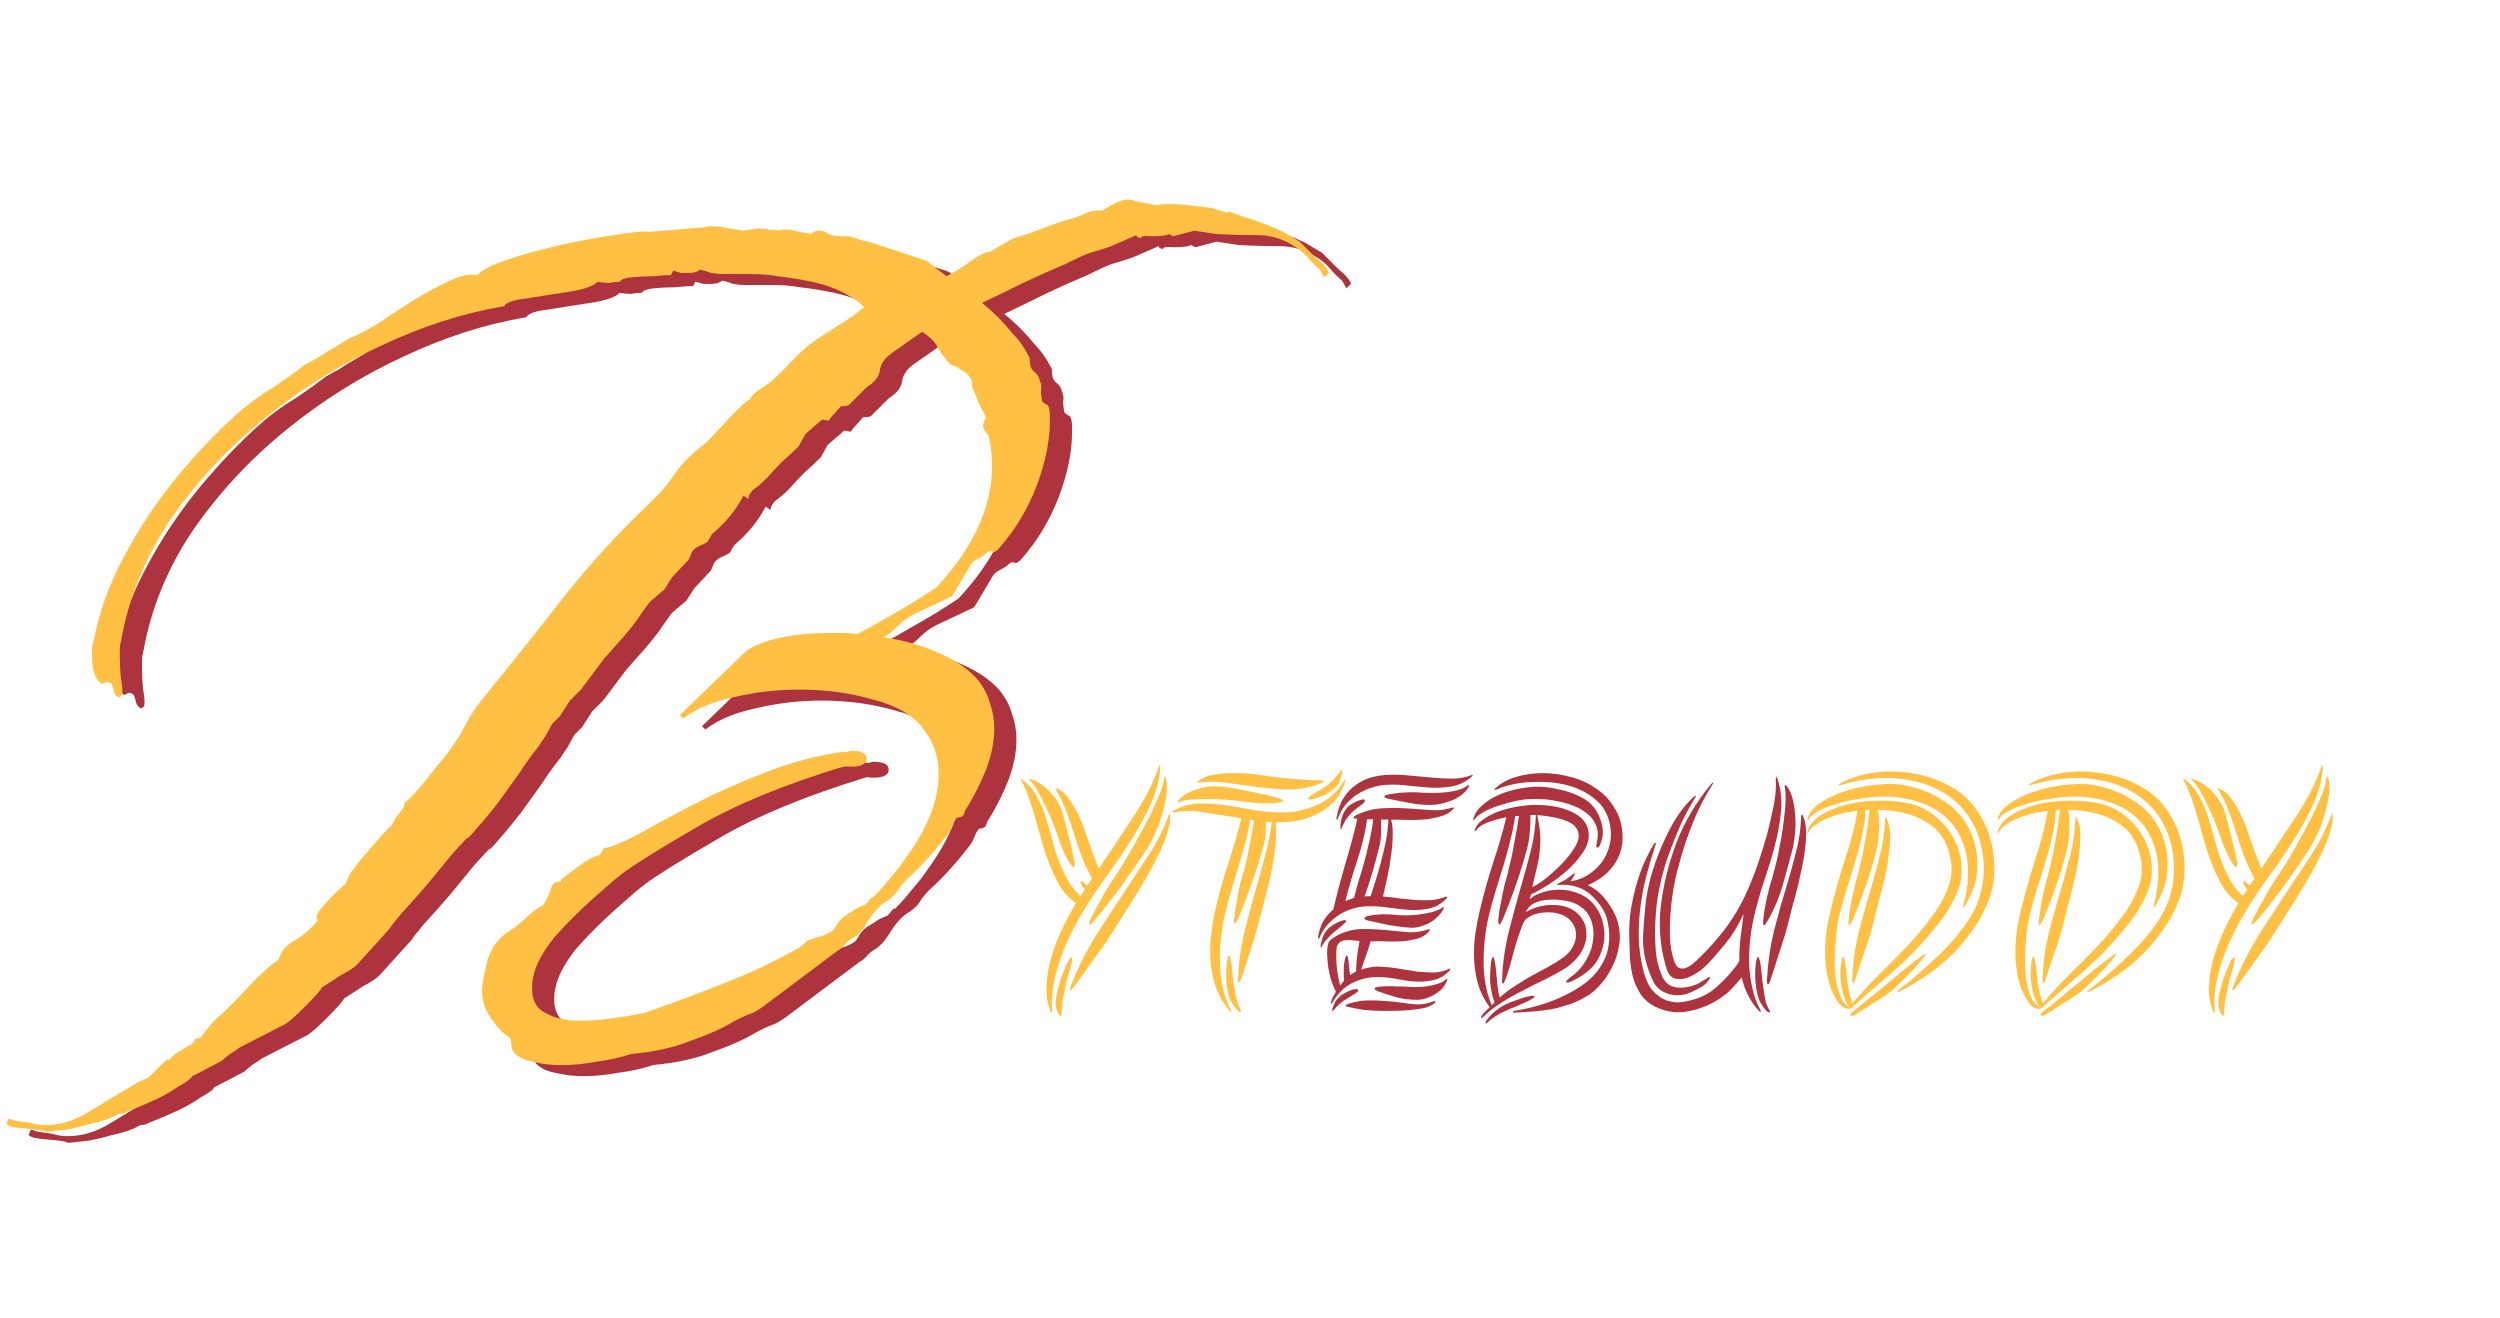 <svg width="110" height="58" viewBox="0 0 110 58" fill="none" xmlns="http://www.w3.org/2000/svg">
<path d="M3.021 50.285C2.858 50.219 2.548 50.171 2.092 50.138C1.603 50.105 1.326 50.04 1.261 49.942L1.359 49.698L1.652 49.796C1.913 49.828 2.141 49.861 2.336 49.894C2.532 49.959 2.744 49.991 2.972 49.991C3.624 49.991 4.26 49.796 4.879 49.405C5.465 49.046 6.036 48.704 6.59 48.378C6.753 48.28 6.916 48.182 7.079 48.085C7.242 48.019 7.388 47.954 7.519 47.889L8.301 47.107H8.448C8.513 46.976 8.725 46.813 9.083 46.618C9.442 46.422 9.589 46.292 9.523 46.227C9.556 46.227 9.589 46.211 9.621 46.178C9.686 46.145 9.735 46.145 9.768 46.178C10.061 45.787 10.289 45.51 10.452 45.347C10.615 45.216 10.876 44.972 11.235 44.613C11.43 44.418 11.74 44.092 12.164 43.636C12.62 43.179 12.978 42.87 13.239 42.707C13.304 42.381 13.532 42.104 13.924 41.876C14.315 41.647 14.657 41.354 14.95 40.995C14.852 40.898 14.901 40.718 15.097 40.458C15.325 40.197 15.553 39.953 15.781 39.724C16.042 39.496 16.172 39.382 16.172 39.382L16.368 38.942C16.433 38.844 16.596 38.632 16.857 38.306C17.15 37.948 17.444 37.606 17.737 37.28C18.03 36.954 18.193 36.791 18.226 36.791C18.259 36.66 18.356 36.498 18.519 36.302C18.715 36.074 18.796 35.911 18.764 35.813C19.024 35.617 19.334 35.292 19.693 34.835C20.051 34.379 20.328 34.037 20.524 33.809C20.915 33.32 21.224 32.847 21.453 32.391C21.681 31.934 21.991 31.478 22.382 31.022C23.522 29.62 24.663 28.186 25.804 26.719C26.977 25.253 28.216 23.9 29.52 22.662C30.009 22.205 30.4 21.749 30.693 21.293C31.019 20.836 31.443 20.413 31.964 20.021C32.062 19.956 32.258 19.761 32.551 19.435C32.844 19.109 33.138 18.799 33.431 18.506C33.724 18.212 33.903 18.066 33.969 18.066C34.034 17.903 34.197 17.74 34.458 17.577C34.718 17.414 34.914 17.267 35.044 17.137C35.305 16.909 35.549 16.664 35.778 16.404C36.038 16.143 36.299 15.898 36.56 15.67C36.821 15.475 37.212 15.214 37.733 14.888C38.255 14.562 38.63 14.301 38.858 14.106L39.004 14.008C38.678 13.682 38.238 13.405 37.684 13.177C37.13 12.949 36.299 12.769 35.191 12.639C34.832 12.574 34.441 12.541 34.017 12.541C33.594 12.541 33.186 12.541 32.795 12.541C32.632 12.541 32.453 12.525 32.258 12.492C32.094 12.427 31.931 12.378 31.768 12.346C31.671 12.443 31.508 12.492 31.28 12.492C31.182 12.492 31.068 12.492 30.937 12.492C30.84 12.46 30.726 12.427 30.595 12.395L30.497 12.59H30.351C30.253 12.59 30.041 12.606 29.715 12.639C29.389 12.639 29.063 12.655 28.737 12.688C28.444 12.72 28.281 12.786 28.248 12.883C28.085 12.883 27.922 12.9 27.759 12.932C27.597 12.932 27.434 12.916 27.271 12.883C27.075 13.079 26.651 13.226 26 13.323C25.348 13.421 24.728 13.519 24.142 13.617C23.555 13.682 23.229 13.796 23.164 13.959C21.371 14.252 19.546 14.839 17.688 15.719C15.863 16.567 14.152 17.642 12.555 18.946C10.957 20.25 9.589 21.733 8.448 23.395C7.34 25.057 6.623 26.834 6.297 28.724C6.264 28.822 6.248 28.936 6.248 29.066C6.248 29.164 6.248 29.262 6.248 29.36C6.248 29.686 6.264 30.011 6.297 30.337C6.362 30.663 6.378 30.908 6.346 31.071C6.28 31.136 6.231 31.169 6.199 31.169C6.068 31.103 5.987 30.973 5.954 30.777C5.922 30.582 5.824 30.484 5.661 30.484L5.465 30.582C5.172 30.386 5.025 29.995 5.025 29.408C5.025 29.245 5.025 29.099 5.025 28.968C5.058 28.838 5.091 28.708 5.123 28.577C5.351 27.371 5.791 26.165 6.443 24.959C7.095 23.721 7.877 22.547 8.79 21.439C9.735 20.299 10.681 19.321 11.626 18.506C12.049 18.147 12.506 17.821 12.995 17.528C13.483 17.202 13.94 16.876 14.364 16.55C14.429 16.518 14.608 16.42 14.901 16.257C15.195 16.061 15.488 15.882 15.781 15.719C16.107 15.524 16.287 15.409 16.319 15.377C16.613 15.279 17.004 15.084 17.492 14.79C17.981 14.464 18.503 14.122 19.057 13.764C19.644 13.405 20.181 13.112 20.67 12.883C21.192 12.623 21.616 12.525 21.942 12.59L22.039 12.541C22.202 12.346 22.626 12.134 23.311 11.906C23.995 11.678 24.761 11.466 25.608 11.27C26.488 11.075 27.287 10.928 28.004 10.83C28.754 10.7 29.275 10.651 29.569 10.683L31.964 10.488C32.029 10.455 32.143 10.439 32.306 10.439C32.535 10.439 32.779 10.472 33.04 10.537C33.333 10.569 33.545 10.602 33.675 10.634C33.806 10.602 33.92 10.586 34.017 10.586C34.148 10.553 34.262 10.537 34.36 10.537C34.523 10.537 34.669 10.553 34.8 10.586C34.963 10.586 35.109 10.602 35.24 10.634C35.305 10.602 35.403 10.586 35.533 10.586C35.729 10.586 35.924 10.618 36.12 10.683C36.348 10.716 36.527 10.749 36.658 10.781C36.755 10.683 36.87 10.634 37 10.634C37.163 10.634 37.309 10.683 37.44 10.781C37.57 10.846 37.798 10.879 38.124 10.879C38.32 10.879 38.499 10.912 38.662 10.977C38.825 11.042 39.004 11.091 39.2 11.123L41.742 11.954L42.622 12.639L43.062 12.395C43.225 12.297 43.47 12.134 43.796 11.906C44.121 11.678 44.366 11.563 44.529 11.563L45.556 10.977C45.719 10.912 45.882 10.863 46.045 10.83C46.24 10.765 46.419 10.7 46.582 10.634C46.843 10.537 47.104 10.439 47.365 10.341C47.625 10.243 47.886 10.162 48.147 10.097C48.375 10.031 48.587 9.95 48.782 9.852C49.011 9.754 49.239 9.722 49.467 9.754C49.988 9.429 50.347 9.266 50.542 9.266C50.706 9.266 50.868 9.298 51.031 9.363C51.227 9.396 51.488 9.445 51.814 9.51H51.96C51.993 9.477 52.14 9.461 52.4 9.461C52.759 9.461 53.166 9.494 53.623 9.559C54.079 9.591 54.372 9.64 54.503 9.706L54.992 9.852V9.803C55.122 9.803 55.236 9.836 55.334 9.901C55.431 9.934 55.529 9.966 55.627 9.999C56.279 10.194 56.882 10.423 57.436 10.683L58.169 11.123C58.3 11.254 58.528 11.482 58.854 11.808C59.212 12.101 59.408 12.329 59.441 12.492L59.245 12.688L59.049 12.346C58.854 12.183 58.675 12.003 58.512 11.808C58.349 11.612 58.153 11.449 57.925 11.319C57.436 10.993 56.882 10.83 56.263 10.83C55.643 10.83 55.057 10.814 54.503 10.781L53.525 10.634L52.596 10.879L52.4 10.781C52.303 10.846 52.058 10.879 51.667 10.879C51.308 10.846 51.145 10.879 51.178 10.977C51.145 10.944 51.097 10.928 51.031 10.928C50.999 10.895 50.983 10.863 50.983 10.83C50.461 11.058 50.086 11.221 49.858 11.319C49.663 11.384 49.516 11.433 49.418 11.466C49.32 11.498 49.157 11.547 48.929 11.612C48.733 11.678 48.375 11.84 47.853 12.101C47.234 12.362 46.615 12.639 45.996 12.932C45.409 13.226 44.806 13.519 44.187 13.812C44.676 14.204 45.116 14.643 45.507 15.132C45.8 15.426 46.045 15.768 46.24 16.159C46.273 16.192 46.289 16.257 46.289 16.355C46.289 16.583 46.354 16.746 46.485 16.844C46.615 16.941 46.696 17.072 46.729 17.235C46.794 17.365 46.81 17.512 46.778 17.675C46.778 17.805 46.794 17.952 46.827 18.115C46.827 18.147 46.876 18.196 46.974 18.261C47.071 18.294 47.12 18.343 47.12 18.408C47.153 18.506 47.169 18.62 47.169 18.75C47.169 18.848 47.169 18.946 47.169 19.044C47.169 19.891 46.974 20.836 46.582 21.879C46.191 22.89 45.653 23.786 44.969 24.568C44.839 24.731 44.724 24.796 44.627 24.764C44.562 24.699 44.447 24.747 44.285 24.91C44.187 24.976 44.073 25.041 43.942 25.106C43.812 25.171 43.714 25.269 43.649 25.399L42.867 26.719L41.204 27.502C40.944 27.632 40.715 27.795 40.52 27.991C40.324 28.186 40.112 28.365 39.884 28.528C40.764 28.659 41.563 28.887 42.28 29.213C43.03 29.539 43.6 29.93 43.991 30.386C44.252 30.712 44.431 31.054 44.529 31.413C44.659 31.771 44.724 32.146 44.724 32.537C44.724 33.092 44.61 33.678 44.382 34.297C44.154 34.884 43.861 35.471 43.502 36.057C43.47 36.09 43.437 36.155 43.404 36.253C43.404 36.318 43.372 36.367 43.307 36.4C43.274 36.432 43.225 36.449 43.16 36.449C43.095 36.449 43.046 36.481 43.013 36.546C42.948 36.644 42.899 36.742 42.867 36.84C42.834 36.938 42.785 37.035 42.72 37.133C42.427 37.524 42.117 37.899 41.791 38.258C41.498 38.584 41.204 38.877 40.911 39.138C40.715 39.333 40.569 39.513 40.471 39.675C40.406 39.806 40.259 39.953 40.031 40.115C39.77 40.246 39.51 40.507 39.249 40.898C39.021 41.289 38.792 41.566 38.564 41.729C38.434 41.794 38.304 41.892 38.173 42.022C38.075 42.153 37.961 42.25 37.831 42.316L34.702 44.662C34.409 44.89 34.164 45.037 33.969 45.102C33.773 45.167 33.529 45.282 33.235 45.444C32.746 45.738 32.127 46.015 31.377 46.276C30.66 46.569 29.78 46.764 28.737 46.862C28.248 47.025 27.727 47.139 27.173 47.205C26.651 47.302 26.162 47.351 25.706 47.351C25.25 47.351 24.826 47.302 24.435 47.205C24.076 47.139 23.799 47.009 23.604 46.813C23.506 46.716 23.457 46.504 23.457 46.178C23.262 46.047 23.115 45.933 23.017 45.836C22.691 45.477 22.463 45.151 22.333 44.858C22.235 44.597 22.186 44.353 22.186 44.124C22.186 43.864 22.235 43.538 22.333 43.147C22.398 42.755 22.528 42.397 22.724 42.071C22.952 41.778 23.18 41.566 23.408 41.435C23.669 41.273 23.913 41.077 24.142 40.849C24.37 40.621 24.614 40.441 24.875 40.311C25.038 40.05 25.152 39.806 25.217 39.578C25.282 39.349 25.429 39.252 25.657 39.284V39.187C25.82 39.056 26.081 38.861 26.439 38.6C26.798 38.339 27.043 38.192 27.173 38.16C27.238 38.16 27.287 38.144 27.32 38.111C27.352 38.111 27.385 38.078 27.417 38.013C27.45 37.948 27.483 37.899 27.515 37.867V37.818C27.874 37.752 28.395 37.541 29.08 37.182C29.764 36.791 30.579 36.351 31.524 35.862C32.469 35.373 33.496 34.917 34.604 34.493C35.745 34.037 36.902 33.727 38.075 33.564C38.141 33.564 38.206 33.564 38.271 33.564C38.336 33.532 38.385 33.515 38.418 33.515C38.874 33.515 39.102 33.629 39.102 33.858C39.102 34.151 38.776 34.265 38.124 34.2C35.452 35.014 33.284 35.911 31.622 36.889C29.992 37.834 28.917 38.502 28.395 38.893C28.134 39.089 27.694 39.464 27.075 40.018C26.488 40.539 25.918 41.109 25.364 41.729C24.842 42.381 24.533 42.967 24.435 43.489C24.402 43.619 24.386 43.782 24.386 43.978C24.386 44.499 24.582 44.858 24.973 45.053C25.364 45.282 25.869 45.396 26.488 45.396C26.912 45.396 27.368 45.363 27.857 45.298C28.346 45.233 28.835 45.151 29.324 45.053C30.465 44.662 31.606 44.239 32.746 43.782C33.92 43.326 35.06 42.788 36.169 42.169L36.511 41.876C36.576 41.843 36.706 41.794 36.902 41.729C37.098 41.696 37.309 41.615 37.538 41.484C37.635 41.419 37.717 41.321 37.782 41.191C37.88 41.028 37.994 40.898 38.124 40.8C38.287 40.702 38.418 40.621 38.515 40.556C38.646 40.458 38.809 40.376 39.004 40.311C39.069 40.278 39.135 40.213 39.2 40.115C39.265 40.018 39.33 39.969 39.395 39.969C39.656 39.708 39.901 39.431 40.129 39.138C40.39 38.844 40.618 38.551 40.813 38.258C41.27 37.638 41.628 37.019 41.889 36.4C42.15 35.748 42.28 35.129 42.28 34.542C42.28 33.76 42.035 33.075 41.547 32.489C41.123 31.934 40.406 31.527 39.395 31.266C38.385 30.973 37.309 30.826 36.169 30.826C35.158 30.826 34.181 30.94 33.235 31.169C32.323 31.364 31.589 31.674 31.035 32.097L30.889 31.951L33.822 29.115C34.213 28.854 34.735 28.659 35.386 28.528C36.038 28.398 36.723 28.333 37.44 28.333C37.635 28.333 37.831 28.333 38.026 28.333C38.255 28.333 38.483 28.349 38.711 28.382C39.2 28.121 39.721 27.828 40.276 27.502C40.862 27.176 41.498 26.785 42.182 26.328C43.812 24.568 44.627 22.792 44.627 20.999C44.627 20.543 44.578 20.103 44.48 19.679C44.447 19.614 44.399 19.549 44.333 19.484C44.301 19.419 44.268 19.353 44.236 19.288V19.239C44.236 19.174 44.252 19.093 44.285 18.995C44.35 18.897 44.366 18.832 44.333 18.799C44.268 18.669 44.17 18.473 44.04 18.212C43.942 17.952 43.861 17.756 43.796 17.626C43.763 17.561 43.747 17.479 43.747 17.381C43.747 17.251 43.714 17.153 43.649 17.088C43.584 16.99 43.502 16.909 43.404 16.844C43.307 16.778 43.225 16.73 43.16 16.697C43.127 16.632 43.062 16.599 42.965 16.599C42.899 16.567 42.834 16.534 42.769 16.501C42.541 16.241 42.361 15.996 42.231 15.768C42.133 15.54 41.905 15.312 41.547 15.084L40.227 16.012C39.901 16.241 39.721 16.501 39.689 16.795C39.656 17.055 39.461 17.3 39.102 17.528L38.32 18.31C38.255 18.343 38.141 18.359 37.978 18.359L37.538 18.848L37.44 18.995L37.147 18.946L36.413 19.581L36.12 20.119C35.892 20.347 35.647 20.576 35.386 20.804C35.158 21.032 34.93 21.276 34.702 21.537C34.572 21.667 34.425 21.798 34.262 21.928C34.099 22.026 33.985 22.156 33.92 22.319V22.417H33.871C33.838 22.384 33.789 22.352 33.724 22.319C33.692 22.287 33.675 22.287 33.675 22.319C33.349 22.939 32.893 23.493 32.306 23.982L32.111 24.324C32.013 24.389 31.883 24.454 31.72 24.519C31.589 24.585 31.491 24.666 31.426 24.764L31.28 25.106L30.546 25.888L30.204 26.426L29.569 26.964C29.373 27.225 29.177 27.502 28.982 27.795C28.786 28.056 28.574 28.317 28.346 28.577L27.564 29.457L26.537 30.826L26.048 31.315L25.608 32L25.266 32.342L24.973 32.88C24.875 33.01 24.777 33.157 24.679 33.32C24.582 33.45 24.468 33.597 24.337 33.76C24.239 33.89 24.06 34.151 23.799 34.542C23.539 34.901 23.245 35.308 22.919 35.764C22.593 36.188 22.284 36.563 21.991 36.889C21.73 37.215 21.567 37.378 21.502 37.378C21.469 37.41 21.273 37.622 20.915 38.013C20.589 38.404 20.214 38.861 19.79 39.382C19.367 39.871 18.976 40.311 18.617 40.702C18.291 41.093 18.128 41.305 18.128 41.338L16.71 42.902C16.547 43.065 16.303 43.228 15.977 43.391C15.684 43.587 15.406 43.766 15.146 43.929C15.081 44.059 14.836 44.336 14.412 44.76C13.989 45.184 13.695 45.444 13.532 45.542L11.528 46.569C11.398 46.667 11.251 46.764 11.088 46.862C10.957 46.96 10.843 47.058 10.746 47.156L9.621 47.742L9.426 47.84C9.393 47.938 9.197 48.085 8.839 48.28C8.513 48.508 8.171 48.704 7.812 48.867C7.454 49.03 7.193 49.144 7.03 49.209L6.541 49.405C6.443 49.47 6.329 49.502 6.199 49.502C6.101 49.535 6.003 49.584 5.905 49.649C5.58 49.779 5.254 49.877 4.928 49.942C4.602 50.04 4.26 50.122 3.901 50.187L3.021 50.285Z" fill="#AD343E"/>
<path d="M2.044 49.8C1.881 49.735 1.572 49.686 1.115 49.654C0.627 49.621 0.35 49.556 0.284 49.458L0.382 49.214L0.675 49.311C0.936 49.344 1.164 49.377 1.36 49.409C1.555 49.474 1.767 49.507 1.995 49.507C2.647 49.507 3.283 49.311 3.902 48.92C4.489 48.562 5.059 48.219 5.613 47.894C5.776 47.796 5.939 47.698 6.102 47.6C6.265 47.535 6.412 47.47 6.542 47.405L7.325 46.622H7.471C7.536 46.492 7.748 46.329 8.107 46.133C8.465 45.938 8.612 45.808 8.547 45.742C8.579 45.742 8.612 45.726 8.645 45.694C8.71 45.661 8.759 45.661 8.791 45.694C9.085 45.302 9.313 45.025 9.476 44.862C9.639 44.732 9.899 44.487 10.258 44.129C10.454 43.933 10.763 43.608 11.187 43.151C11.643 42.695 12.002 42.385 12.262 42.222C12.328 41.896 12.556 41.619 12.947 41.391C13.338 41.163 13.68 40.87 13.974 40.511C13.876 40.413 13.925 40.234 14.12 39.973C14.348 39.713 14.577 39.468 14.805 39.24C15.066 39.012 15.196 38.898 15.196 38.898L15.392 38.458C15.457 38.36 15.62 38.148 15.88 37.822C16.174 37.464 16.467 37.121 16.76 36.795C17.054 36.469 17.217 36.306 17.249 36.306C17.282 36.176 17.38 36.013 17.543 35.818C17.738 35.59 17.82 35.426 17.787 35.329C18.048 35.133 18.358 34.807 18.716 34.351C19.075 33.895 19.352 33.552 19.547 33.324C19.938 32.835 20.248 32.363 20.476 31.906C20.704 31.45 21.014 30.994 21.405 30.537C22.546 29.136 23.687 27.702 24.827 26.235C26.001 24.768 27.239 23.416 28.543 22.177C29.032 21.721 29.423 21.265 29.716 20.808C30.042 20.352 30.466 19.928 30.988 19.537C31.085 19.472 31.281 19.276 31.574 18.95C31.868 18.625 32.161 18.315 32.454 18.021C32.748 17.728 32.927 17.581 32.992 17.581C33.057 17.419 33.22 17.256 33.481 17.093C33.742 16.93 33.937 16.783 34.068 16.652C34.328 16.424 34.573 16.18 34.801 15.919C35.062 15.658 35.322 15.414 35.583 15.186C35.844 14.99 36.235 14.729 36.757 14.404C37.278 14.078 37.653 13.817 37.881 13.621L38.028 13.524C37.702 13.198 37.262 12.921 36.708 12.692C36.154 12.464 35.322 12.285 34.214 12.155C33.856 12.089 33.465 12.057 33.041 12.057C32.617 12.057 32.21 12.057 31.819 12.057C31.656 12.057 31.477 12.04 31.281 12.008C31.118 11.943 30.955 11.894 30.792 11.861C30.694 11.959 30.531 12.008 30.303 12.008C30.205 12.008 30.091 12.008 29.961 12.008C29.863 11.975 29.749 11.943 29.619 11.91L29.521 12.106H29.374C29.276 12.106 29.064 12.122 28.739 12.155C28.413 12.155 28.087 12.171 27.761 12.204C27.467 12.236 27.305 12.301 27.272 12.399C27.109 12.399 26.946 12.415 26.783 12.448C26.62 12.448 26.457 12.432 26.294 12.399C26.099 12.595 25.675 12.741 25.023 12.839C24.371 12.937 23.752 13.035 23.165 13.132C22.578 13.198 22.252 13.312 22.187 13.475C20.395 13.768 18.569 14.355 16.712 15.235C14.886 16.082 13.175 17.158 11.578 18.462C9.981 19.765 8.612 21.248 7.471 22.91C6.363 24.573 5.646 26.349 5.32 28.24C5.287 28.337 5.271 28.451 5.271 28.582C5.271 28.68 5.271 28.777 5.271 28.875C5.271 29.201 5.287 29.527 5.32 29.853C5.385 30.179 5.402 30.423 5.369 30.586C5.304 30.651 5.255 30.684 5.222 30.684C5.092 30.619 5.01 30.488 4.978 30.293C4.945 30.097 4.847 30 4.684 30L4.489 30.097C4.196 29.902 4.049 29.511 4.049 28.924C4.049 28.761 4.049 28.614 4.049 28.484C4.081 28.354 4.114 28.223 4.147 28.093C4.375 26.887 4.815 25.681 5.467 24.475C6.119 23.236 6.901 22.063 7.813 20.955C8.759 19.814 9.704 18.836 10.649 18.021C11.073 17.663 11.529 17.337 12.018 17.044C12.507 16.718 12.963 16.392 13.387 16.066C13.452 16.033 13.631 15.935 13.925 15.773C14.218 15.577 14.511 15.398 14.805 15.235C15.131 15.039 15.31 14.925 15.343 14.893C15.636 14.795 16.027 14.599 16.516 14.306C17.005 13.98 17.526 13.638 18.081 13.279C18.667 12.921 19.205 12.627 19.694 12.399C20.215 12.138 20.639 12.04 20.965 12.106L21.063 12.057C21.226 11.861 21.649 11.649 22.334 11.421C23.018 11.193 23.784 10.981 24.632 10.786C25.512 10.59 26.31 10.443 27.027 10.346C27.777 10.215 28.299 10.166 28.592 10.199L30.988 10.003C31.053 9.971 31.167 9.955 31.33 9.955C31.558 9.955 31.802 9.987 32.063 10.052C32.356 10.085 32.568 10.117 32.699 10.15C32.829 10.117 32.943 10.101 33.041 10.101C33.171 10.069 33.285 10.052 33.383 10.052C33.546 10.052 33.693 10.069 33.823 10.101C33.986 10.101 34.133 10.117 34.263 10.15C34.328 10.117 34.426 10.101 34.557 10.101C34.752 10.101 34.948 10.134 35.143 10.199C35.371 10.232 35.551 10.264 35.681 10.297C35.779 10.199 35.893 10.15 36.023 10.15C36.186 10.15 36.333 10.199 36.463 10.297C36.594 10.362 36.822 10.395 37.148 10.395C37.343 10.395 37.523 10.427 37.685 10.492C37.849 10.557 38.028 10.606 38.223 10.639L40.766 11.47L41.646 12.155L42.086 11.91C42.249 11.812 42.493 11.649 42.819 11.421C43.145 11.193 43.389 11.079 43.552 11.079L44.579 10.492C44.742 10.427 44.905 10.378 45.068 10.346C45.264 10.28 45.443 10.215 45.606 10.15C45.867 10.052 46.127 9.955 46.388 9.857C46.649 9.759 46.91 9.678 47.17 9.612C47.398 9.547 47.61 9.466 47.806 9.368C48.034 9.27 48.262 9.237 48.49 9.27C49.012 8.944 49.37 8.781 49.566 8.781C49.729 8.781 49.892 8.814 50.055 8.879C50.25 8.912 50.511 8.96 50.837 9.026H50.984C51.016 8.993 51.163 8.977 51.424 8.977C51.782 8.977 52.19 9.009 52.646 9.075C53.102 9.107 53.396 9.156 53.526 9.221L54.015 9.368V9.319C54.145 9.319 54.259 9.352 54.357 9.417C54.455 9.449 54.553 9.482 54.651 9.515C55.302 9.71 55.905 9.938 56.459 10.199L57.193 10.639C57.323 10.769 57.551 10.998 57.877 11.323C58.236 11.617 58.431 11.845 58.464 12.008L58.268 12.204L58.073 11.861C57.877 11.698 57.698 11.519 57.535 11.323C57.372 11.128 57.176 10.965 56.948 10.835C56.459 10.509 55.905 10.346 55.286 10.346C54.667 10.346 54.08 10.329 53.526 10.297L52.548 10.15L51.619 10.395L51.424 10.297C51.326 10.362 51.081 10.395 50.69 10.395C50.332 10.362 50.169 10.395 50.202 10.492C50.169 10.46 50.12 10.443 50.055 10.443C50.022 10.411 50.006 10.378 50.006 10.346C49.484 10.574 49.11 10.737 48.882 10.835C48.686 10.9 48.539 10.949 48.441 10.981C48.344 11.014 48.181 11.063 47.953 11.128C47.757 11.193 47.398 11.356 46.877 11.617C46.258 11.878 45.638 12.155 45.019 12.448C44.432 12.741 43.829 13.035 43.21 13.328C43.699 13.719 44.139 14.159 44.53 14.648C44.824 14.941 45.068 15.284 45.264 15.675C45.296 15.707 45.312 15.773 45.312 15.87C45.312 16.098 45.378 16.261 45.508 16.359C45.638 16.457 45.72 16.587 45.752 16.75C45.818 16.881 45.834 17.027 45.801 17.19C45.801 17.321 45.818 17.467 45.85 17.63C45.85 17.663 45.899 17.712 45.997 17.777C46.095 17.81 46.144 17.858 46.144 17.924C46.176 18.021 46.193 18.136 46.193 18.266C46.193 18.364 46.193 18.462 46.193 18.559C46.193 19.407 45.997 20.352 45.606 21.395C45.215 22.405 44.677 23.302 43.992 24.084C43.862 24.247 43.748 24.312 43.65 24.279C43.585 24.214 43.471 24.263 43.308 24.426C43.21 24.491 43.096 24.556 42.966 24.622C42.835 24.687 42.738 24.785 42.672 24.915L41.89 26.235L40.228 27.017C39.967 27.148 39.739 27.311 39.543 27.506C39.348 27.702 39.136 27.881 38.908 28.044C39.788 28.174 40.586 28.403 41.303 28.729C42.053 29.054 42.623 29.445 43.015 29.902C43.275 30.228 43.455 30.57 43.552 30.929C43.683 31.287 43.748 31.662 43.748 32.053C43.748 32.607 43.634 33.194 43.406 33.813C43.178 34.4 42.884 34.986 42.526 35.573C42.493 35.606 42.461 35.671 42.428 35.769C42.428 35.834 42.395 35.883 42.33 35.915C42.297 35.948 42.249 35.964 42.184 35.964C42.118 35.964 42.069 35.997 42.037 36.062C41.972 36.16 41.923 36.258 41.89 36.355C41.858 36.453 41.809 36.551 41.743 36.649C41.45 37.04 41.141 37.415 40.815 37.773C40.521 38.099 40.228 38.392 39.934 38.653C39.739 38.849 39.592 39.028 39.495 39.191C39.429 39.321 39.283 39.468 39.054 39.631C38.794 39.761 38.533 40.022 38.272 40.413C38.044 40.804 37.816 41.081 37.588 41.245C37.457 41.31 37.327 41.407 37.197 41.538C37.099 41.668 36.985 41.766 36.854 41.831L33.725 44.178C33.432 44.406 33.188 44.553 32.992 44.618C32.797 44.683 32.552 44.797 32.259 44.96C31.77 45.254 31.151 45.531 30.401 45.791C29.684 46.085 28.804 46.28 27.761 46.378C27.272 46.541 26.75 46.655 26.196 46.72C25.675 46.818 25.186 46.867 24.73 46.867C24.273 46.867 23.849 46.818 23.458 46.72C23.1 46.655 22.823 46.525 22.627 46.329C22.529 46.231 22.481 46.019 22.481 45.694C22.285 45.563 22.138 45.449 22.041 45.351C21.715 44.993 21.486 44.667 21.356 44.373C21.258 44.113 21.209 43.868 21.209 43.64C21.209 43.379 21.258 43.053 21.356 42.662C21.421 42.271 21.552 41.913 21.747 41.587C21.975 41.293 22.204 41.081 22.432 40.951C22.692 40.788 22.937 40.593 23.165 40.364C23.393 40.136 23.638 39.957 23.898 39.827C24.061 39.566 24.175 39.321 24.241 39.093C24.306 38.865 24.453 38.767 24.681 38.8V38.702C24.844 38.572 25.104 38.376 25.463 38.115C25.822 37.855 26.066 37.708 26.196 37.675C26.262 37.675 26.31 37.659 26.343 37.627C26.375 37.627 26.408 37.594 26.441 37.529C26.473 37.464 26.506 37.415 26.538 37.382V37.333C26.897 37.268 27.419 37.056 28.103 36.698C28.788 36.306 29.602 35.867 30.547 35.378C31.493 34.889 32.519 34.432 33.628 34.009C34.768 33.552 35.925 33.243 37.099 33.08C37.164 33.08 37.229 33.08 37.294 33.08C37.36 33.047 37.408 33.031 37.441 33.031C37.897 33.031 38.126 33.145 38.126 33.373C38.126 33.666 37.8 33.781 37.148 33.715C34.475 34.53 32.308 35.426 30.645 36.404C29.016 37.349 27.94 38.018 27.419 38.409C27.158 38.604 26.718 38.979 26.099 39.533C25.512 40.055 24.941 40.625 24.387 41.245C23.866 41.896 23.556 42.483 23.458 43.005C23.426 43.135 23.41 43.298 23.41 43.493C23.41 44.015 23.605 44.373 23.996 44.569C24.387 44.797 24.892 44.911 25.512 44.911C25.936 44.911 26.392 44.879 26.881 44.813C27.37 44.748 27.859 44.667 28.348 44.569C29.488 44.178 30.629 43.754 31.77 43.298C32.943 42.842 34.084 42.304 35.192 41.684L35.534 41.391C35.599 41.358 35.73 41.31 35.925 41.245C36.121 41.212 36.333 41.13 36.561 41C36.659 40.935 36.74 40.837 36.806 40.707C36.903 40.544 37.017 40.413 37.148 40.316C37.311 40.218 37.441 40.136 37.539 40.071C37.669 39.973 37.832 39.892 38.028 39.827C38.093 39.794 38.158 39.729 38.223 39.631C38.288 39.533 38.354 39.484 38.419 39.484C38.68 39.224 38.924 38.947 39.152 38.653C39.413 38.36 39.641 38.067 39.837 37.773C40.293 37.154 40.652 36.535 40.912 35.915C41.173 35.264 41.303 34.644 41.303 34.058C41.303 33.275 41.059 32.591 40.57 32.004C40.146 31.45 39.429 31.043 38.419 30.782C37.408 30.488 36.333 30.342 35.192 30.342C34.182 30.342 33.204 30.456 32.259 30.684C31.346 30.88 30.613 31.189 30.059 31.613L29.912 31.466L32.845 28.631C33.236 28.37 33.758 28.174 34.41 28.044C35.062 27.914 35.746 27.849 36.463 27.849C36.659 27.849 36.854 27.849 37.05 27.849C37.278 27.849 37.506 27.865 37.734 27.897C38.223 27.637 38.745 27.343 39.299 27.017C39.886 26.691 40.521 26.3 41.206 25.844C42.835 24.084 43.65 22.308 43.65 20.515C43.65 20.059 43.601 19.619 43.504 19.195C43.471 19.13 43.422 19.064 43.357 18.999C43.324 18.934 43.292 18.869 43.259 18.804V18.755C43.259 18.69 43.275 18.608 43.308 18.51C43.373 18.413 43.389 18.347 43.357 18.315C43.292 18.184 43.194 17.989 43.063 17.728C42.966 17.467 42.884 17.272 42.819 17.141C42.786 17.076 42.77 16.995 42.77 16.897C42.77 16.767 42.738 16.669 42.672 16.604C42.607 16.506 42.526 16.424 42.428 16.359C42.33 16.294 42.249 16.245 42.184 16.212C42.151 16.147 42.086 16.115 41.988 16.115C41.923 16.082 41.858 16.05 41.792 16.017C41.564 15.756 41.385 15.512 41.255 15.284C41.157 15.055 40.929 14.827 40.57 14.599L39.25 15.528C38.924 15.756 38.745 16.017 38.712 16.31C38.68 16.571 38.484 16.816 38.126 17.044L37.343 17.826C37.278 17.858 37.164 17.875 37.001 17.875L36.561 18.364L36.463 18.51L36.17 18.462L35.437 19.097L35.143 19.635C34.915 19.863 34.671 20.091 34.41 20.319C34.182 20.547 33.954 20.792 33.725 21.053C33.595 21.183 33.448 21.313 33.285 21.444C33.122 21.542 33.008 21.672 32.943 21.835V21.933H32.894C32.862 21.9 32.813 21.867 32.748 21.835C32.715 21.802 32.699 21.802 32.699 21.835C32.373 22.454 31.916 23.008 31.33 23.497L31.134 23.839C31.036 23.905 30.906 23.97 30.743 24.035C30.613 24.1 30.515 24.182 30.45 24.279L30.303 24.622L29.57 25.404L29.227 25.942L28.592 26.48C28.396 26.74 28.201 27.017 28.005 27.311C27.81 27.571 27.598 27.832 27.37 28.093L26.587 28.973L25.561 30.342L25.072 30.831L24.632 31.515L24.29 31.858L23.996 32.395C23.898 32.526 23.801 32.672 23.703 32.835C23.605 32.966 23.491 33.112 23.361 33.275C23.263 33.406 23.084 33.666 22.823 34.058C22.562 34.416 22.269 34.824 21.943 35.28C21.617 35.703 21.307 36.078 21.014 36.404C20.753 36.73 20.59 36.893 20.525 36.893C20.492 36.926 20.297 37.138 19.938 37.529C19.612 37.92 19.238 38.376 18.814 38.898C18.39 39.387 17.999 39.827 17.64 40.218C17.314 40.609 17.151 40.821 17.151 40.853L15.734 42.418C15.571 42.581 15.326 42.744 15 42.907C14.707 43.102 14.43 43.282 14.169 43.444C14.104 43.575 13.86 43.852 13.436 44.276C13.012 44.699 12.719 44.96 12.556 45.058L10.551 46.085C10.421 46.182 10.274 46.28 10.111 46.378C9.981 46.476 9.867 46.574 9.769 46.671L8.645 47.258L8.449 47.356C8.416 47.453 8.221 47.6 7.862 47.796C7.536 48.024 7.194 48.219 6.836 48.383C6.477 48.545 6.216 48.66 6.053 48.725L5.564 48.92C5.467 48.985 5.353 49.018 5.222 49.018C5.124 49.051 5.027 49.099 4.929 49.165C4.603 49.295 4.277 49.393 3.951 49.458C3.625 49.556 3.283 49.637 2.924 49.703L2.044 49.8Z" fill="#FFC043"/>
<path d="M46.3 44.477C46.3 44.524 46.3 44.548 46.3 44.548C46.262 44.548 46.233 44.524 46.214 44.477C46.081 44.134 46.024 43.767 46.043 43.376C46.062 42.986 46.129 42.586 46.243 42.176C46.357 41.767 46.51 41.357 46.7 40.947C46.9 40.528 47.114 40.124 47.343 39.733C47.086 39.562 46.871 39.347 46.7 39.09C46.538 38.824 46.395 38.542 46.271 38.247C46.119 37.895 45.99 37.538 45.886 37.176C45.781 36.814 45.681 36.461 45.586 36.118C45.49 35.775 45.39 35.452 45.285 35.147C45.181 34.833 45.057 34.551 44.914 34.304C44.914 34.266 44.919 34.251 44.928 34.261C45.224 34.471 45.452 34.728 45.614 35.032C45.786 35.337 45.924 35.666 46.029 36.018C46.143 36.371 46.248 36.737 46.343 37.118C46.438 37.49 46.562 37.847 46.714 38.19C46.819 38.428 46.933 38.652 47.057 38.862C47.191 39.062 47.352 39.252 47.543 39.433L47.729 39.133C47.662 39.047 47.61 38.971 47.572 38.904C47.543 38.828 47.543 38.781 47.572 38.761C47.591 38.761 47.624 38.781 47.672 38.819C47.719 38.847 47.772 38.895 47.829 38.962C47.924 38.857 47.995 38.752 48.043 38.647C47.872 38.333 47.719 38.004 47.586 37.661C47.462 37.319 47.343 36.966 47.229 36.604C47.133 36.299 47.033 36.004 46.929 35.718C46.824 35.432 46.676 35.123 46.486 34.79C46.476 34.771 46.462 34.756 46.443 34.747C46.433 34.728 46.433 34.713 46.443 34.704C46.462 34.685 46.495 34.69 46.543 34.718C46.743 34.804 46.919 34.966 47.072 35.204C47.233 35.432 47.376 35.685 47.5 35.961C47.624 36.237 47.729 36.514 47.814 36.79C47.91 37.057 47.986 37.271 48.043 37.433L48.343 38.219C48.877 37.438 49.386 36.676 49.872 35.933C50.367 35.19 50.739 34.461 50.986 33.747C51.005 33.699 51.015 33.675 51.015 33.675C51.034 33.656 51.043 33.67 51.043 33.718C51.053 33.756 51.058 33.78 51.058 33.789C51.01 34.332 50.867 34.866 50.629 35.39C50.391 35.914 50.105 36.437 49.772 36.961C49.448 37.476 49.096 37.995 48.715 38.519C48.334 39.042 47.981 39.571 47.657 40.105C47.448 40.447 47.252 40.809 47.072 41.19C46.891 41.571 46.733 41.957 46.6 42.348C46.476 42.729 46.386 43.105 46.328 43.476C46.271 43.838 46.262 44.172 46.3 44.477ZM49.129 40.733C48.986 40.962 48.834 41.2 48.672 41.448C48.51 41.686 48.343 41.919 48.172 42.148C48.01 42.376 47.852 42.595 47.7 42.805C47.548 43.014 47.41 43.205 47.286 43.376C47.238 43.443 47.195 43.495 47.157 43.534C47.119 43.562 47.095 43.572 47.086 43.562C47.067 43.562 47.067 43.534 47.086 43.476C47.105 43.419 47.124 43.367 47.143 43.319C47.448 42.538 47.829 41.786 48.286 41.062C48.753 40.338 49.229 39.609 49.715 38.876C50.01 38.419 50.31 37.961 50.615 37.504C50.92 37.038 51.186 36.504 51.415 35.904C51.434 35.856 51.439 35.828 51.429 35.818C51.429 35.809 51.439 35.804 51.458 35.804C51.477 35.813 51.486 35.833 51.486 35.861C51.486 35.89 51.486 35.918 51.486 35.947C51.486 36.156 51.444 36.395 51.358 36.661C51.272 36.928 51.158 37.214 51.015 37.519C50.872 37.814 50.715 38.119 50.543 38.433C50.372 38.738 50.196 39.033 50.015 39.319C49.843 39.605 49.677 39.871 49.515 40.119C49.362 40.357 49.234 40.562 49.129 40.733ZM50.486 37.319C50.153 37.833 49.786 38.366 49.386 38.919C48.986 39.471 48.591 39.981 48.2 40.447C48.181 40.467 48.138 40.514 48.072 40.59C48.005 40.657 47.957 40.681 47.929 40.662C47.91 40.643 47.914 40.595 47.943 40.519C47.981 40.433 48.01 40.376 48.029 40.347C48.095 40.214 48.176 40.062 48.272 39.89C48.367 39.709 48.467 39.528 48.572 39.347C48.676 39.166 48.781 38.99 48.886 38.819C49 38.647 49.1 38.5 49.186 38.376C49.224 38.319 49.3 38.2 49.415 38.019C49.529 37.828 49.657 37.609 49.8 37.361C49.943 37.104 50.096 36.828 50.258 36.533C50.419 36.237 50.567 35.952 50.7 35.675C50.834 35.39 50.948 35.128 51.043 34.89C51.139 34.642 51.191 34.447 51.201 34.304C51.22 34.209 51.234 34.161 51.243 34.161C51.263 34.161 51.277 34.185 51.286 34.232C51.296 34.27 51.305 34.299 51.315 34.318C51.353 34.518 51.353 34.752 51.315 35.018C51.277 35.285 51.215 35.561 51.129 35.847C51.053 36.123 50.953 36.395 50.829 36.661C50.715 36.918 50.6 37.138 50.486 37.319ZM46.729 35.69C46.833 36.042 46.933 36.418 47.029 36.818C47.133 37.209 47.219 37.59 47.286 37.961C47.295 37.98 47.295 38.014 47.286 38.062C47.286 38.1 47.276 38.128 47.257 38.147C47.238 38.157 47.21 38.142 47.172 38.104C47.133 38.066 47.11 38.038 47.1 38.019C47.052 37.952 47 37.866 46.943 37.761C46.886 37.657 46.833 37.547 46.786 37.433C46.738 37.319 46.691 37.204 46.643 37.09C46.605 36.976 46.571 36.876 46.543 36.79C46.514 36.695 46.452 36.533 46.357 36.304C46.271 36.066 46.167 35.818 46.043 35.561C45.928 35.304 45.805 35.061 45.671 34.833C45.547 34.604 45.433 34.447 45.328 34.361C45.271 34.304 45.252 34.275 45.271 34.275C45.281 34.266 45.3 34.266 45.328 34.275C45.357 34.285 45.381 34.294 45.4 34.304C45.552 34.352 45.7 34.428 45.843 34.532C45.995 34.637 46.129 34.756 46.243 34.89C46.367 35.023 46.467 35.161 46.543 35.304C46.629 35.437 46.691 35.566 46.729 35.69ZM46.814 43.734C46.776 43.915 46.748 44.077 46.729 44.219C46.719 44.353 46.714 44.472 46.714 44.577C46.714 44.596 46.714 44.619 46.714 44.648C46.714 44.677 46.7 44.691 46.671 44.691C46.652 44.691 46.629 44.677 46.6 44.648C46.581 44.629 46.567 44.605 46.557 44.577C46.538 44.529 46.519 44.481 46.5 44.434C46.481 44.386 46.467 44.334 46.457 44.276C46.448 44.21 46.448 44.129 46.457 44.034C46.467 43.929 46.486 43.8 46.514 43.648C46.543 43.524 46.586 43.372 46.643 43.191C46.7 43.01 46.762 42.838 46.829 42.676C46.895 42.505 46.957 42.367 47.014 42.262C47.081 42.157 47.133 42.114 47.172 42.133C47.181 42.143 47.181 42.176 47.172 42.233C47.172 42.291 47.162 42.357 47.143 42.433C47.124 42.5 47.105 42.567 47.086 42.633C47.067 42.7 47.052 42.748 47.043 42.776C46.995 42.938 46.952 43.1 46.914 43.262C46.886 43.414 46.852 43.572 46.814 43.734ZM55.591 37.218C55.457 37.733 55.291 38.266 55.091 38.819C54.9 39.371 54.7 39.895 54.49 40.39C54.481 40.409 54.457 40.457 54.419 40.533C54.381 40.6 54.352 40.628 54.333 40.619C54.305 40.619 54.291 40.581 54.291 40.505C54.3 40.419 54.309 40.362 54.319 40.333C54.329 40.219 54.348 40.076 54.376 39.904C54.405 39.733 54.433 39.557 54.462 39.376C54.5 39.195 54.538 39.019 54.576 38.847C54.624 38.676 54.667 38.528 54.705 38.404C54.724 38.366 54.752 38.271 54.791 38.119C54.829 37.966 54.867 37.785 54.905 37.576C54.953 37.357 55 37.118 55.048 36.861C55.095 36.604 55.138 36.352 55.176 36.104L55.005 36.061C54.957 36.395 54.886 36.737 54.791 37.09C54.705 37.433 54.605 37.781 54.49 38.133C54.386 38.476 54.281 38.828 54.176 39.19C54.071 39.543 53.976 39.895 53.89 40.247C53.814 40.581 53.757 40.928 53.719 41.29C53.681 41.652 53.667 42.019 53.676 42.391C53.686 42.752 53.728 43.11 53.805 43.462C53.881 43.805 53.995 44.124 54.148 44.419C54.176 44.486 54.186 44.519 54.176 44.519C54.157 44.519 54.143 44.515 54.133 44.505L54.105 44.477C53.838 44.162 53.638 43.824 53.505 43.462C53.381 43.091 53.3 42.71 53.262 42.319C53.233 41.929 53.243 41.533 53.29 41.133C53.338 40.733 53.405 40.343 53.49 39.962C53.652 39.257 53.843 38.581 54.062 37.933C54.281 37.276 54.467 36.633 54.619 36.004C54.048 35.909 53.509 35.823 53.005 35.747C52.509 35.661 52.047 35.661 51.619 35.747C51.59 35.747 51.576 35.742 51.576 35.733C51.576 35.714 51.581 35.704 51.59 35.704C51.609 35.694 51.623 35.685 51.633 35.675C51.957 35.485 52.3 35.38 52.662 35.361C53.033 35.342 53.414 35.361 53.805 35.418C54.205 35.466 54.61 35.533 55.019 35.618C55.438 35.694 55.857 35.737 56.276 35.747C56.534 35.756 56.8 35.737 57.077 35.69C57.362 35.633 57.634 35.552 57.891 35.447C58.158 35.333 58.396 35.185 58.605 35.004C58.824 34.823 59.001 34.609 59.134 34.361C59.153 34.313 59.172 34.289 59.191 34.289V34.332V34.361C59.086 34.723 58.924 35.023 58.705 35.261C58.486 35.49 58.234 35.675 57.948 35.818C57.672 35.961 57.372 36.061 57.048 36.118C56.734 36.166 56.424 36.185 56.119 36.175C56.167 36.471 56.167 36.814 56.119 37.204C56.081 37.595 56.019 37.99 55.934 38.39C55.848 38.79 55.757 39.171 55.662 39.533C55.567 39.886 55.491 40.171 55.434 40.39C55.319 40.847 55.186 41.314 55.033 41.791C54.881 42.267 54.743 42.686 54.619 43.048C54.6 43.095 54.576 43.138 54.548 43.176C54.529 43.215 54.51 43.229 54.49 43.219C54.471 43.21 54.462 43.186 54.462 43.148C54.471 43.1 54.476 43.053 54.476 43.005C54.505 42.291 54.61 41.576 54.791 40.862C54.971 40.147 55.167 39.428 55.376 38.704C55.491 38.304 55.6 37.9 55.705 37.49C55.819 37.08 55.9 36.642 55.948 36.175C55.9 36.166 55.857 36.161 55.819 36.161C55.791 36.161 55.753 36.161 55.705 36.161C55.705 36.352 55.695 36.537 55.676 36.718C55.667 36.899 55.638 37.066 55.591 37.218ZM55.976 34.175C56.348 34.223 56.724 34.261 57.105 34.289C57.486 34.318 57.815 34.332 58.091 34.332C58.186 34.332 58.234 34.347 58.234 34.375C58.234 34.413 58.186 34.447 58.091 34.475C57.605 34.666 57.091 34.752 56.548 34.733C56.014 34.713 55.472 34.661 54.919 34.575C54.586 34.528 54.243 34.48 53.89 34.432C53.538 34.385 53.157 34.385 52.747 34.432C52.709 34.442 52.69 34.437 52.69 34.418C52.69 34.399 52.7 34.385 52.719 34.375C52.738 34.366 52.757 34.352 52.776 34.332C52.957 34.199 53.19 34.113 53.476 34.075C53.762 34.028 54.057 34.009 54.362 34.018C54.676 34.018 54.976 34.037 55.262 34.075C55.548 34.113 55.786 34.147 55.976 34.175ZM53.833 34.618C54.233 34.675 54.638 34.747 55.048 34.833C55.467 34.918 55.872 35.013 56.262 35.118C56.281 35.137 56.319 35.156 56.377 35.175C56.443 35.185 56.477 35.204 56.477 35.233C56.477 35.252 56.448 35.266 56.391 35.275C56.334 35.285 56.291 35.299 56.262 35.318C56.176 35.337 56.067 35.347 55.934 35.347C55.81 35.347 55.676 35.347 55.533 35.347C55.4 35.337 55.267 35.328 55.133 35.318C55 35.309 54.886 35.294 54.791 35.275C54.724 35.266 54.557 35.247 54.291 35.218C54.033 35.19 53.748 35.171 53.433 35.161C53.119 35.152 52.814 35.156 52.519 35.175C52.233 35.185 52.028 35.223 51.904 35.29C51.866 35.309 51.843 35.318 51.833 35.318H51.819C51.819 35.28 51.838 35.242 51.876 35.204C51.971 35.08 52.1 34.975 52.262 34.89C52.433 34.804 52.609 34.737 52.79 34.69C52.971 34.642 53.152 34.613 53.333 34.604C53.524 34.594 53.69 34.599 53.833 34.618ZM54.305 43.462C54.333 43.624 54.367 43.786 54.405 43.948C54.452 44.11 54.51 44.267 54.576 44.419C54.614 44.496 54.619 44.534 54.59 44.534C54.572 44.534 54.543 44.524 54.505 44.505C54.486 44.496 54.471 44.481 54.462 44.462C54.338 44.319 54.238 44.186 54.162 44.062C54.095 43.938 54.038 43.738 53.99 43.462C53.971 43.357 53.957 43.224 53.948 43.062C53.948 42.9 53.952 42.743 53.962 42.591C53.971 42.438 53.986 42.31 54.005 42.205C54.024 42.1 54.052 42.048 54.09 42.048C54.1 42.048 54.109 42.072 54.119 42.119C54.138 42.167 54.152 42.224 54.162 42.291C54.171 42.348 54.181 42.41 54.191 42.476C54.2 42.533 54.205 42.572 54.205 42.591C54.224 42.752 54.238 42.905 54.248 43.048C54.267 43.191 54.286 43.329 54.305 43.462ZM58.448 34.518C58.658 34.337 58.834 34.142 58.977 33.932C58.996 33.894 59.015 33.875 59.034 33.875C59.044 33.875 59.048 33.908 59.048 33.975C59.048 34.013 59.044 34.047 59.034 34.075C58.996 34.237 58.953 34.366 58.905 34.461C58.858 34.556 58.743 34.67 58.562 34.804C58.496 34.861 58.405 34.918 58.291 34.975C58.177 35.023 58.067 35.066 57.962 35.104C57.858 35.142 57.762 35.166 57.677 35.175C57.6 35.175 57.558 35.156 57.548 35.118C57.548 35.109 57.562 35.094 57.591 35.075C57.62 35.047 57.653 35.018 57.691 34.99C57.739 34.961 57.781 34.937 57.819 34.918C57.858 34.89 57.886 34.871 57.905 34.861C58.001 34.813 58.091 34.761 58.177 34.704C58.272 34.647 58.362 34.585 58.448 34.518ZM86.645 39.505C86.636 39.533 86.617 39.571 86.588 39.619C86.569 39.666 86.546 39.719 86.517 39.776C86.488 39.824 86.46 39.866 86.431 39.904C86.403 39.933 86.384 39.943 86.374 39.933C86.374 39.933 86.379 39.909 86.388 39.862C86.398 39.814 86.407 39.762 86.417 39.705C86.436 39.647 86.45 39.595 86.46 39.547C86.479 39.49 86.488 39.452 86.488 39.433C86.631 38.671 86.631 38.014 86.488 37.461C86.346 36.909 86.103 36.456 85.76 36.104C85.426 35.752 85.012 35.49 84.517 35.318C84.031 35.147 83.517 35.056 82.974 35.047C82.583 35.047 82.197 35.08 81.816 35.147C81.445 35.204 81.102 35.28 80.788 35.375C80.483 35.471 80.221 35.575 80.002 35.69C79.792 35.804 79.659 35.914 79.602 36.018C79.535 36.133 79.516 36.118 79.545 35.975C79.621 35.728 79.821 35.499 80.145 35.29C80.478 35.08 80.864 34.909 81.302 34.775C81.74 34.642 82.197 34.556 82.674 34.518C83.159 34.471 83.597 34.494 83.988 34.59C84.245 34.647 84.502 34.728 84.76 34.833C85.017 34.937 85.26 35.066 85.488 35.218C85.726 35.361 85.941 35.537 86.131 35.747C86.331 35.947 86.498 36.18 86.631 36.447C86.888 36.961 87.012 37.495 87.003 38.047C87.003 38.59 86.884 39.076 86.645 39.505ZM87.574 39.404C87.393 39.938 87.15 40.419 86.846 40.847C86.55 41.276 86.231 41.662 85.888 42.005C85.545 42.338 85.193 42.629 84.831 42.876C84.469 43.124 84.131 43.334 83.817 43.505C83.721 43.553 83.64 43.591 83.574 43.619C83.507 43.648 83.474 43.653 83.474 43.634C83.455 43.624 83.478 43.596 83.545 43.548C83.621 43.491 83.698 43.434 83.774 43.376C84.307 42.948 84.822 42.495 85.317 42.019C85.822 41.543 86.274 41 86.674 40.39C86.874 40.076 87.026 39.733 87.131 39.362C87.236 38.981 87.288 38.59 87.288 38.19C87.288 37.79 87.231 37.395 87.117 37.004C87.012 36.614 86.846 36.252 86.617 35.918C86.312 35.48 85.941 35.133 85.502 34.875C85.074 34.618 84.612 34.442 84.117 34.347C83.621 34.242 83.112 34.209 82.588 34.247C82.064 34.285 81.559 34.375 81.073 34.518C80.997 34.537 80.95 34.551 80.93 34.561C80.921 34.571 80.912 34.566 80.902 34.547C80.892 34.528 80.907 34.509 80.945 34.49C80.983 34.471 81.016 34.452 81.045 34.432C81.254 34.318 81.526 34.213 81.859 34.118C82.193 34.023 82.569 33.966 82.988 33.947C83.407 33.928 83.855 33.966 84.331 34.061C84.807 34.147 85.288 34.318 85.774 34.575C86.298 34.861 86.703 35.223 86.988 35.661C87.284 36.099 87.489 36.552 87.603 37.019C87.717 37.476 87.765 37.923 87.746 38.361C87.727 38.79 87.669 39.138 87.574 39.404ZM81.359 44.305C81.311 44.229 81.25 44.11 81.173 43.948C81.107 43.776 81.054 43.576 81.016 43.348C80.997 43.233 80.983 43.105 80.973 42.962C80.973 42.819 80.978 42.686 80.988 42.562C80.997 42.429 81.011 42.319 81.031 42.233C81.05 42.148 81.078 42.105 81.116 42.105C81.126 42.105 81.135 42.133 81.145 42.191C81.164 42.238 81.178 42.295 81.188 42.362C81.207 42.429 81.216 42.495 81.216 42.562C81.226 42.619 81.231 42.662 81.231 42.691C81.25 42.938 81.278 43.186 81.316 43.434C81.364 43.681 81.431 43.919 81.516 44.148C81.85 43.738 82.231 43.324 82.659 42.905C83.088 42.486 83.507 42.062 83.917 41.633C84.326 41.195 84.698 40.748 85.031 40.29C85.374 39.833 85.622 39.362 85.774 38.876C85.879 38.542 85.898 38.195 85.831 37.833C85.774 37.471 85.655 37.142 85.474 36.847C85.293 36.561 85.036 36.323 84.702 36.133C84.369 35.942 84.002 35.809 83.602 35.733C83.44 35.704 83.278 35.68 83.117 35.661C82.964 35.642 82.802 35.633 82.631 35.633C82.659 35.775 82.674 35.933 82.674 36.104C82.683 36.266 82.683 36.428 82.674 36.59C82.664 36.752 82.65 36.909 82.631 37.061C82.612 37.204 82.588 37.333 82.559 37.447C82.426 37.961 82.269 38.481 82.088 39.004C81.907 39.519 81.716 40.014 81.516 40.49C81.497 40.519 81.469 40.566 81.431 40.633C81.402 40.69 81.378 40.719 81.359 40.719C81.34 40.719 81.331 40.681 81.331 40.605C81.331 40.528 81.335 40.476 81.345 40.447C81.354 40.333 81.373 40.195 81.402 40.033C81.431 39.862 81.459 39.69 81.488 39.519C81.526 39.347 81.564 39.181 81.602 39.019C81.64 38.847 81.678 38.704 81.716 38.59C81.735 38.533 81.769 38.395 81.816 38.176C81.874 37.957 81.931 37.704 81.988 37.419C82.045 37.133 82.097 36.833 82.145 36.518C82.202 36.194 82.24 35.899 82.259 35.633H82.088C82.069 36.004 82.016 36.385 81.931 36.776C81.845 37.166 81.74 37.561 81.616 37.961C81.502 38.352 81.378 38.747 81.245 39.147C81.121 39.547 81.011 39.947 80.916 40.347C80.897 40.433 80.869 40.581 80.831 40.79C80.802 41 80.778 41.238 80.759 41.505C80.74 41.762 80.731 42.038 80.731 42.333C80.731 42.619 80.749 42.895 80.788 43.162C80.835 43.419 80.902 43.653 80.988 43.862C81.073 44.072 81.197 44.219 81.359 44.305ZM86.103 39.29C85.893 39.785 85.603 40.262 85.231 40.719C84.869 41.176 84.474 41.619 84.045 42.048C83.617 42.467 83.174 42.867 82.716 43.248C82.269 43.629 81.859 43.991 81.488 44.334C81.412 44.4 81.311 44.41 81.188 44.362C81.073 44.305 80.988 44.238 80.93 44.162C80.731 43.895 80.583 43.596 80.488 43.262C80.392 42.929 80.335 42.586 80.316 42.233C80.297 41.871 80.307 41.51 80.345 41.148C80.392 40.776 80.459 40.419 80.545 40.076C80.735 39.285 80.95 38.523 81.188 37.79C81.435 37.047 81.616 36.342 81.731 35.675C81.216 35.733 80.754 35.852 80.345 36.033C79.945 36.204 79.678 36.414 79.545 36.661C79.545 36.68 79.54 36.69 79.53 36.69C79.511 36.69 79.511 36.652 79.53 36.575C79.606 36.309 79.792 36.08 80.088 35.89C80.383 35.69 80.735 35.537 81.145 35.432C81.554 35.318 81.993 35.252 82.459 35.233C82.936 35.214 83.397 35.242 83.845 35.318C84.331 35.404 84.75 35.59 85.103 35.876C85.464 36.152 85.745 36.48 85.945 36.861C86.155 37.233 86.274 37.633 86.303 38.062C86.341 38.49 86.274 38.9 86.103 39.29ZM83.031 36.047C83.145 36.295 83.188 36.618 83.159 37.019C83.14 37.419 83.088 37.838 83.002 38.276C82.916 38.704 82.817 39.119 82.702 39.519C82.597 39.919 82.516 40.243 82.459 40.49C82.345 40.947 82.207 41.405 82.045 41.862C81.883 42.319 81.75 42.719 81.645 43.062C81.597 43.195 81.564 43.262 81.545 43.262C81.516 43.262 81.502 43.238 81.502 43.191C81.502 43.133 81.502 43.081 81.502 43.033C81.531 42.329 81.631 41.633 81.802 40.947C81.983 40.262 82.178 39.566 82.388 38.862C82.512 38.433 82.631 37.985 82.745 37.519C82.859 37.052 82.926 36.561 82.945 36.047C82.945 35.98 82.955 35.942 82.974 35.933C82.983 35.933 82.993 35.947 83.002 35.975C83.012 36.004 83.021 36.028 83.031 36.047ZM84.731 41.976C84.74 41.986 84.722 42.024 84.674 42.09C84.626 42.157 84.564 42.233 84.488 42.319C84.421 42.395 84.35 42.476 84.274 42.562C84.207 42.638 84.159 42.691 84.131 42.719C83.931 42.919 83.726 43.124 83.517 43.334C83.317 43.534 83.107 43.705 82.888 43.848L81.602 44.662C81.583 44.672 81.554 44.681 81.516 44.691C81.488 44.7 81.464 44.7 81.445 44.691C81.426 44.681 81.416 44.667 81.416 44.648C81.426 44.629 81.435 44.61 81.445 44.591C81.454 44.572 81.469 44.553 81.488 44.534C81.65 44.419 81.831 44.276 82.031 44.105C82.24 43.934 82.454 43.757 82.674 43.576C82.835 43.453 83.026 43.295 83.245 43.105C83.474 42.914 83.693 42.733 83.902 42.562C84.121 42.391 84.307 42.248 84.46 42.133C84.621 42.01 84.712 41.957 84.731 41.976ZM95.017 39.505C95.008 39.533 94.989 39.571 94.96 39.619C94.941 39.666 94.917 39.719 94.889 39.776C94.86 39.824 94.831 39.866 94.803 39.904C94.774 39.933 94.755 39.943 94.746 39.933C94.746 39.933 94.75 39.909 94.76 39.862C94.769 39.814 94.779 39.762 94.788 39.705C94.808 39.647 94.822 39.595 94.831 39.547C94.85 39.49 94.86 39.452 94.86 39.433C95.003 38.671 95.003 38.014 94.86 37.461C94.717 36.909 94.474 36.456 94.131 36.104C93.798 35.752 93.384 35.49 92.888 35.318C92.403 35.147 91.888 35.056 91.345 35.047C90.955 35.047 90.569 35.08 90.188 35.147C89.817 35.204 89.474 35.28 89.159 35.375C88.855 35.471 88.593 35.575 88.373 35.69C88.164 35.804 88.031 35.914 87.973 36.018C87.907 36.133 87.888 36.118 87.916 35.975C87.992 35.728 88.192 35.499 88.516 35.29C88.85 35.08 89.236 34.909 89.674 34.775C90.112 34.642 90.569 34.556 91.045 34.518C91.531 34.471 91.969 34.494 92.36 34.59C92.617 34.647 92.874 34.728 93.131 34.833C93.388 34.937 93.631 35.066 93.86 35.218C94.098 35.361 94.312 35.537 94.503 35.747C94.703 35.947 94.87 36.18 95.003 36.447C95.26 36.961 95.384 37.495 95.374 38.047C95.374 38.59 95.255 39.076 95.017 39.505ZM95.946 39.404C95.765 39.938 95.522 40.419 95.217 40.847C94.922 41.276 94.603 41.662 94.26 42.005C93.917 42.338 93.565 42.629 93.203 42.876C92.841 43.124 92.502 43.334 92.188 43.505C92.093 43.553 92.012 43.591 91.945 43.619C91.879 43.648 91.845 43.653 91.845 43.634C91.826 43.624 91.85 43.596 91.917 43.548C91.993 43.491 92.069 43.434 92.145 43.376C92.679 42.948 93.193 42.495 93.688 42.019C94.193 41.543 94.646 41 95.046 40.39C95.246 40.076 95.398 39.733 95.503 39.362C95.608 38.981 95.66 38.59 95.66 38.19C95.66 37.79 95.603 37.395 95.489 37.004C95.384 36.614 95.217 36.252 94.989 35.918C94.684 35.48 94.312 35.133 93.874 34.875C93.445 34.618 92.984 34.442 92.488 34.347C91.993 34.242 91.483 34.209 90.96 34.247C90.436 34.285 89.931 34.375 89.445 34.518C89.369 34.537 89.321 34.551 89.302 34.561C89.293 34.571 89.283 34.566 89.274 34.547C89.264 34.528 89.278 34.509 89.316 34.49C89.355 34.471 89.388 34.452 89.416 34.432C89.626 34.318 89.897 34.213 90.231 34.118C90.564 34.023 90.94 33.966 91.359 33.947C91.779 33.928 92.226 33.966 92.703 34.061C93.179 34.147 93.66 34.318 94.146 34.575C94.669 34.861 95.074 35.223 95.36 35.661C95.655 36.099 95.86 36.552 95.974 37.019C96.089 37.476 96.136 37.923 96.117 38.361C96.098 38.79 96.041 39.138 95.946 39.404ZM89.731 44.305C89.683 44.229 89.621 44.11 89.545 43.948C89.478 43.776 89.426 43.576 89.388 43.348C89.369 43.233 89.355 43.105 89.345 42.962C89.345 42.819 89.35 42.686 89.359 42.562C89.369 42.429 89.383 42.319 89.402 42.233C89.421 42.148 89.45 42.105 89.488 42.105C89.497 42.105 89.507 42.133 89.516 42.191C89.535 42.238 89.55 42.295 89.559 42.362C89.578 42.429 89.588 42.495 89.588 42.562C89.597 42.619 89.602 42.662 89.602 42.691C89.621 42.938 89.65 43.186 89.688 43.434C89.736 43.681 89.802 43.919 89.888 44.148C90.221 43.738 90.602 43.324 91.031 42.905C91.46 42.486 91.879 42.062 92.288 41.633C92.698 41.195 93.069 40.748 93.403 40.29C93.746 39.833 93.993 39.362 94.146 38.876C94.25 38.542 94.269 38.195 94.203 37.833C94.146 37.471 94.026 37.142 93.846 36.847C93.665 36.561 93.407 36.323 93.074 36.133C92.741 35.942 92.374 35.809 91.974 35.733C91.812 35.704 91.65 35.68 91.488 35.661C91.336 35.642 91.174 35.633 91.002 35.633C91.031 35.775 91.045 35.933 91.045 36.104C91.055 36.266 91.055 36.428 91.045 36.59C91.036 36.752 91.021 36.909 91.002 37.061C90.983 37.204 90.96 37.333 90.931 37.447C90.798 37.961 90.64 38.481 90.459 39.004C90.278 39.519 90.088 40.014 89.888 40.49C89.869 40.519 89.84 40.566 89.802 40.633C89.774 40.69 89.75 40.719 89.731 40.719C89.712 40.719 89.702 40.681 89.702 40.605C89.702 40.528 89.707 40.476 89.716 40.447C89.726 40.333 89.745 40.195 89.774 40.033C89.802 39.862 89.831 39.69 89.859 39.519C89.897 39.347 89.936 39.181 89.974 39.019C90.012 38.847 90.05 38.704 90.088 38.59C90.107 38.533 90.14 38.395 90.188 38.176C90.245 37.957 90.302 37.704 90.359 37.419C90.417 37.133 90.469 36.833 90.517 36.518C90.574 36.194 90.612 35.899 90.631 35.633H90.459C90.44 36.004 90.388 36.385 90.302 36.776C90.216 37.166 90.112 37.561 89.988 37.961C89.874 38.352 89.75 38.747 89.617 39.147C89.493 39.547 89.383 39.947 89.288 40.347C89.269 40.433 89.24 40.581 89.202 40.79C89.174 41 89.15 41.238 89.131 41.505C89.112 41.762 89.102 42.038 89.102 42.333C89.102 42.619 89.121 42.895 89.159 43.162C89.207 43.419 89.274 43.653 89.359 43.862C89.445 44.072 89.569 44.219 89.731 44.305ZM94.474 39.29C94.265 39.785 93.974 40.262 93.603 40.719C93.241 41.176 92.845 41.619 92.417 42.048C91.988 42.467 91.545 42.867 91.088 43.248C90.64 43.629 90.231 43.991 89.859 44.334C89.783 44.4 89.683 44.41 89.559 44.362C89.445 44.305 89.359 44.238 89.302 44.162C89.102 43.895 88.954 43.596 88.859 43.262C88.764 42.929 88.707 42.586 88.688 42.233C88.669 41.871 88.678 41.51 88.716 41.148C88.764 40.776 88.831 40.419 88.916 40.076C89.107 39.285 89.321 38.523 89.559 37.79C89.807 37.047 89.988 36.342 90.102 35.675C89.588 35.733 89.126 35.852 88.716 36.033C88.316 36.204 88.05 36.414 87.916 36.661C87.916 36.68 87.912 36.69 87.902 36.69C87.883 36.69 87.883 36.652 87.902 36.575C87.978 36.309 88.164 36.08 88.459 35.89C88.754 35.69 89.107 35.537 89.516 35.432C89.926 35.318 90.364 35.252 90.831 35.233C91.307 35.214 91.769 35.242 92.217 35.318C92.703 35.404 93.122 35.59 93.474 35.876C93.836 36.152 94.117 36.48 94.317 36.861C94.527 37.233 94.646 37.633 94.674 38.062C94.712 38.49 94.646 38.9 94.474 39.29ZM91.402 36.047C91.517 36.295 91.56 36.618 91.531 37.019C91.512 37.419 91.46 37.838 91.374 38.276C91.288 38.704 91.188 39.119 91.074 39.519C90.969 39.919 90.888 40.243 90.831 40.49C90.717 40.947 90.579 41.405 90.417 41.862C90.255 42.319 90.121 42.719 90.016 43.062C89.969 43.195 89.936 43.262 89.916 43.262C89.888 43.262 89.874 43.238 89.874 43.191C89.874 43.133 89.874 43.081 89.874 43.033C89.902 42.329 90.002 41.633 90.174 40.947C90.355 40.262 90.55 39.566 90.76 38.862C90.883 38.433 91.002 37.985 91.117 37.519C91.231 37.052 91.298 36.561 91.317 36.047C91.317 35.98 91.326 35.942 91.345 35.933C91.355 35.933 91.364 35.947 91.374 35.975C91.383 36.004 91.393 36.028 91.402 36.047ZM93.103 41.976C93.112 41.986 93.093 42.024 93.046 42.09C92.998 42.157 92.936 42.233 92.86 42.319C92.793 42.395 92.722 42.476 92.645 42.562C92.579 42.638 92.531 42.691 92.502 42.719C92.302 42.919 92.098 43.124 91.888 43.334C91.688 43.534 91.479 43.705 91.26 43.848L89.974 44.662C89.955 44.672 89.926 44.681 89.888 44.691C89.859 44.7 89.835 44.7 89.817 44.691C89.797 44.681 89.788 44.667 89.788 44.648C89.797 44.629 89.807 44.61 89.817 44.591C89.826 44.572 89.84 44.553 89.859 44.534C90.021 44.419 90.202 44.276 90.402 44.105C90.612 43.934 90.826 43.757 91.045 43.576C91.207 43.453 91.398 43.295 91.617 43.105C91.845 42.914 92.064 42.733 92.274 42.562C92.493 42.391 92.679 42.248 92.831 42.133C92.993 42.01 93.084 41.957 93.103 41.976ZM97.451 44.477C97.451 44.524 97.451 44.548 97.451 44.548C97.412 44.548 97.384 44.524 97.365 44.477C97.231 44.134 97.174 43.767 97.193 43.376C97.212 42.986 97.279 42.586 97.393 42.176C97.508 41.767 97.66 41.357 97.85 40.947C98.051 40.528 98.265 40.124 98.493 39.733C98.236 39.562 98.022 39.347 97.85 39.09C97.689 38.824 97.546 38.542 97.422 38.247C97.269 37.895 97.141 37.538 97.036 37.176C96.931 36.814 96.831 36.461 96.736 36.118C96.641 35.775 96.541 35.452 96.436 35.147C96.331 34.833 96.207 34.551 96.065 34.304C96.065 34.266 96.069 34.251 96.079 34.261C96.374 34.471 96.603 34.728 96.765 35.032C96.936 35.337 97.074 35.666 97.179 36.018C97.293 36.371 97.398 36.737 97.493 37.118C97.589 37.49 97.712 37.847 97.865 38.19C97.97 38.428 98.084 38.652 98.208 38.862C98.341 39.062 98.503 39.252 98.694 39.433L98.879 39.133C98.813 39.047 98.76 38.971 98.722 38.904C98.694 38.828 98.694 38.781 98.722 38.761C98.741 38.761 98.775 38.781 98.822 38.819C98.87 38.847 98.922 38.895 98.979 38.962C99.075 38.857 99.146 38.752 99.194 38.647C99.022 38.333 98.87 38.004 98.736 37.661C98.613 37.319 98.493 36.966 98.379 36.604C98.284 36.299 98.184 36.004 98.079 35.718C97.974 35.432 97.827 35.123 97.636 34.79C97.627 34.771 97.612 34.756 97.593 34.747C97.584 34.728 97.584 34.713 97.593 34.704C97.612 34.685 97.646 34.69 97.693 34.718C97.893 34.804 98.07 34.966 98.222 35.204C98.384 35.432 98.527 35.685 98.651 35.961C98.775 36.237 98.879 36.514 98.965 36.79C99.06 37.057 99.136 37.271 99.194 37.433L99.494 38.219C100.027 37.438 100.537 36.676 101.022 35.933C101.518 35.19 101.889 34.461 102.137 33.747C102.156 33.699 102.165 33.675 102.165 33.675C102.184 33.656 102.194 33.67 102.194 33.718C102.203 33.756 102.208 33.78 102.208 33.789C102.161 34.332 102.018 34.866 101.78 35.39C101.541 35.914 101.256 36.437 100.922 36.961C100.599 37.476 100.246 37.995 99.865 38.519C99.484 39.042 99.132 39.571 98.808 40.105C98.598 40.447 98.403 40.809 98.222 41.19C98.041 41.571 97.884 41.957 97.751 42.348C97.627 42.729 97.536 43.105 97.479 43.476C97.422 43.838 97.412 44.172 97.451 44.477ZM100.279 40.733C100.137 40.962 99.984 41.2 99.822 41.448C99.66 41.686 99.494 41.919 99.322 42.148C99.16 42.376 99.003 42.595 98.851 42.805C98.698 43.014 98.56 43.205 98.436 43.376C98.389 43.443 98.346 43.495 98.308 43.534C98.27 43.562 98.246 43.572 98.236 43.562C98.217 43.562 98.217 43.534 98.236 43.476C98.255 43.419 98.274 43.367 98.293 43.319C98.598 42.538 98.979 41.786 99.436 41.062C99.903 40.338 100.379 39.609 100.865 38.876C101.16 38.419 101.461 37.961 101.765 37.504C102.07 37.038 102.337 36.504 102.565 35.904C102.584 35.856 102.589 35.828 102.58 35.818C102.58 35.809 102.589 35.804 102.608 35.804C102.627 35.813 102.637 35.833 102.637 35.861C102.637 35.89 102.637 35.918 102.637 35.947C102.637 36.156 102.594 36.395 102.508 36.661C102.423 36.928 102.308 37.214 102.165 37.519C102.023 37.814 101.865 38.119 101.694 38.433C101.522 38.738 101.346 39.033 101.165 39.319C100.994 39.605 100.827 39.871 100.665 40.119C100.513 40.357 100.384 40.562 100.279 40.733ZM101.637 37.319C101.303 37.833 100.937 38.366 100.537 38.919C100.137 39.471 99.741 39.981 99.351 40.447C99.332 40.467 99.289 40.514 99.222 40.59C99.156 40.657 99.108 40.681 99.079 40.662C99.06 40.643 99.065 40.595 99.094 40.519C99.132 40.433 99.16 40.376 99.179 40.347C99.246 40.214 99.327 40.062 99.422 39.89C99.517 39.709 99.617 39.528 99.722 39.347C99.827 39.166 99.932 38.99 100.037 38.819C100.151 38.647 100.251 38.5 100.337 38.376C100.375 38.319 100.451 38.2 100.565 38.019C100.679 37.828 100.808 37.609 100.951 37.361C101.094 37.104 101.246 36.828 101.408 36.533C101.57 36.237 101.718 35.952 101.851 35.675C101.984 35.39 102.099 35.128 102.194 34.89C102.289 34.642 102.342 34.447 102.351 34.304C102.37 34.209 102.384 34.161 102.394 34.161C102.413 34.161 102.427 34.185 102.437 34.232C102.446 34.27 102.456 34.299 102.465 34.318C102.504 34.518 102.504 34.752 102.465 35.018C102.427 35.285 102.365 35.561 102.28 35.847C102.203 36.123 102.103 36.395 101.98 36.661C101.865 36.918 101.751 37.138 101.637 37.319ZM97.879 35.69C97.984 36.042 98.084 36.418 98.179 36.818C98.284 37.209 98.37 37.59 98.436 37.961C98.446 37.98 98.446 38.014 98.436 38.062C98.436 38.1 98.427 38.128 98.408 38.147C98.389 38.157 98.36 38.142 98.322 38.104C98.284 38.066 98.26 38.038 98.251 38.019C98.203 37.952 98.151 37.866 98.093 37.761C98.036 37.657 97.984 37.547 97.936 37.433C97.889 37.319 97.841 37.204 97.793 37.09C97.755 36.976 97.722 36.876 97.693 36.79C97.665 36.695 97.603 36.533 97.508 36.304C97.422 36.066 97.317 35.818 97.193 35.561C97.079 35.304 96.955 35.061 96.822 34.833C96.698 34.604 96.584 34.447 96.479 34.361C96.422 34.304 96.403 34.275 96.422 34.275C96.431 34.266 96.45 34.266 96.479 34.275C96.507 34.285 96.531 34.294 96.55 34.304C96.703 34.352 96.85 34.428 96.993 34.532C97.146 34.637 97.279 34.756 97.393 34.89C97.517 35.023 97.617 35.161 97.693 35.304C97.779 35.437 97.841 35.566 97.879 35.69ZM97.965 43.734C97.927 43.915 97.898 44.077 97.879 44.219C97.87 44.353 97.865 44.472 97.865 44.577C97.865 44.596 97.865 44.619 97.865 44.648C97.865 44.677 97.85 44.691 97.822 44.691C97.803 44.691 97.779 44.677 97.751 44.648C97.731 44.629 97.717 44.605 97.708 44.577C97.689 44.529 97.67 44.481 97.65 44.434C97.632 44.386 97.617 44.334 97.608 44.276C97.598 44.21 97.598 44.129 97.608 44.034C97.617 43.929 97.636 43.8 97.665 43.648C97.693 43.524 97.736 43.372 97.793 43.191C97.85 43.01 97.912 42.838 97.979 42.676C98.046 42.505 98.108 42.367 98.165 42.262C98.232 42.157 98.284 42.114 98.322 42.133C98.332 42.143 98.332 42.176 98.322 42.233C98.322 42.291 98.312 42.357 98.293 42.433C98.274 42.5 98.255 42.567 98.236 42.633C98.217 42.7 98.203 42.748 98.194 42.776C98.146 42.938 98.103 43.1 98.065 43.262C98.036 43.414 98.003 43.572 97.965 43.734Z" fill="#FFC043"/>
<path d="M64.551 34.575C64.618 34.528 64.646 34.528 64.637 34.575C64.627 34.613 64.613 34.647 64.594 34.675C64.508 34.809 64.394 34.923 64.251 35.018C64.118 35.114 63.97 35.19 63.808 35.247C63.656 35.304 63.503 35.347 63.351 35.375C63.199 35.404 63.065 35.418 62.951 35.418C62.656 35.418 62.351 35.39 62.036 35.333C61.722 35.275 61.408 35.214 61.093 35.147C61.074 35.147 61.041 35.137 60.993 35.118C60.946 35.099 60.922 35.08 60.922 35.061C60.903 35.032 60.917 35.009 60.965 34.99C61.022 34.971 61.06 34.961 61.079 34.961C61.146 34.942 61.232 34.928 61.336 34.918C61.451 34.899 61.57 34.885 61.694 34.875C61.817 34.866 61.932 34.861 62.036 34.861C62.151 34.861 62.246 34.861 62.322 34.861C62.532 34.88 62.746 34.89 62.965 34.89C63.194 34.89 63.408 34.88 63.608 34.861C63.808 34.842 63.989 34.809 64.151 34.761C64.323 34.713 64.456 34.651 64.551 34.575ZM64.751 34.104C64.799 34.085 64.813 34.09 64.794 34.118C64.775 34.147 64.761 34.166 64.751 34.175C64.503 34.394 64.232 34.532 63.937 34.59C63.641 34.647 63.332 34.67 63.008 34.661C62.694 34.642 62.365 34.613 62.022 34.575C61.689 34.528 61.351 34.513 61.008 34.532C60.808 34.542 60.598 34.58 60.379 34.647C60.16 34.713 59.95 34.809 59.751 34.932C59.56 35.047 59.384 35.199 59.222 35.39C59.069 35.571 58.95 35.78 58.865 36.018C58.846 36.056 58.831 36.075 58.822 36.075C58.822 36.075 58.817 36.071 58.807 36.061C58.807 36.052 58.807 36.037 58.807 36.018C58.807 35.999 58.807 35.985 58.807 35.975C58.865 35.633 58.969 35.342 59.122 35.104C59.274 34.866 59.455 34.675 59.665 34.532C59.874 34.38 60.103 34.27 60.35 34.204C60.598 34.137 60.846 34.099 61.093 34.09C61.436 34.08 61.77 34.094 62.094 34.132C62.427 34.161 62.746 34.19 63.051 34.218C63.365 34.247 63.665 34.261 63.951 34.261C64.237 34.251 64.503 34.199 64.751 34.104ZM60.05 35.218C60.069 35.247 60.041 35.294 59.965 35.361C59.889 35.428 59.831 35.471 59.793 35.49C59.717 35.547 59.646 35.604 59.579 35.661C59.512 35.709 59.45 35.771 59.393 35.847C59.317 35.933 59.25 36.018 59.193 36.104C59.146 36.19 59.098 36.285 59.05 36.39C59.031 36.456 59.012 36.49 58.993 36.49C58.984 36.49 58.979 36.456 58.979 36.39V36.29C58.998 36.147 59.027 36.018 59.065 35.904C59.103 35.79 59.169 35.671 59.265 35.547C59.303 35.49 59.365 35.437 59.45 35.39C59.546 35.333 59.636 35.285 59.722 35.247C59.808 35.209 59.884 35.185 59.95 35.175C60.017 35.166 60.05 35.18 60.05 35.218ZM63.908 35.533C63.956 35.514 63.975 35.518 63.965 35.547C63.965 35.566 63.956 35.585 63.937 35.604C63.813 35.747 63.632 35.852 63.394 35.918C63.165 35.985 62.917 36.033 62.651 36.061C62.384 36.08 62.117 36.085 61.851 36.075C61.593 36.066 61.379 36.061 61.208 36.061C61.265 36.252 61.289 36.485 61.279 36.761C61.279 37.028 61.255 37.319 61.208 37.633C61.17 37.938 61.117 38.247 61.051 38.562C60.984 38.876 60.917 39.171 60.851 39.447C61.108 39.466 61.36 39.495 61.608 39.533C61.855 39.562 62.094 39.586 62.322 39.605C62.551 39.614 62.77 39.614 62.979 39.605C63.189 39.586 63.394 39.538 63.594 39.462C63.641 39.443 63.665 39.447 63.665 39.476C63.665 39.505 63.656 39.528 63.637 39.547C63.408 39.776 63.156 39.919 62.879 39.976C62.603 40.033 62.313 40.052 62.008 40.033C61.703 40.014 61.394 39.981 61.079 39.933C60.765 39.886 60.45 39.866 60.136 39.876C59.936 39.886 59.736 39.919 59.536 39.976C59.336 40.033 59.141 40.119 58.95 40.233C58.769 40.347 58.598 40.49 58.436 40.662C58.284 40.824 58.16 41.019 58.065 41.248C58.055 41.286 58.041 41.305 58.022 41.305C58.003 41.305 57.993 41.29 57.993 41.262C57.993 41.224 57.998 41.195 58.007 41.176C58.055 40.9 58.136 40.671 58.25 40.49C58.365 40.309 58.503 40.152 58.665 40.019C58.827 39.333 59.008 38.647 59.208 37.961C59.417 37.276 59.589 36.628 59.722 36.018C59.712 36.018 59.679 36.018 59.622 36.018C59.574 36.009 59.55 35.995 59.55 35.975C59.55 35.956 59.565 35.937 59.593 35.918C59.622 35.899 59.65 35.88 59.679 35.861C60.079 35.671 60.489 35.571 60.908 35.561C61.327 35.542 61.755 35.552 62.194 35.59C62.47 35.609 62.746 35.628 63.022 35.647C63.308 35.666 63.603 35.628 63.908 35.533ZM60.765 36.061C60.774 36.299 60.774 36.523 60.765 36.733C60.755 36.942 60.727 37.128 60.679 37.29C60.593 37.633 60.498 37.99 60.393 38.361C60.289 38.733 60.17 39.095 60.036 39.447C60.074 39.438 60.117 39.433 60.165 39.433C60.212 39.433 60.26 39.433 60.308 39.433L60.522 38.761C60.655 38.342 60.774 37.909 60.879 37.461C60.993 37.014 61.065 36.547 61.093 36.061H60.765ZM60.151 36.047C60.074 36.618 59.936 37.204 59.736 37.804C59.536 38.404 59.355 39.019 59.193 39.647C59.269 39.619 59.336 39.595 59.393 39.576C59.46 39.547 59.522 39.523 59.579 39.505C59.627 39.314 59.674 39.133 59.722 38.962C59.77 38.781 59.817 38.623 59.865 38.49C59.884 38.433 59.917 38.323 59.965 38.161C60.012 37.999 60.065 37.804 60.122 37.576C60.179 37.347 60.236 37.099 60.293 36.833C60.35 36.566 60.393 36.304 60.422 36.047H60.151ZM63.465 39.933C63.513 39.895 63.532 39.9 63.522 39.947C63.522 39.986 63.513 40.014 63.494 40.033C63.418 40.166 63.318 40.285 63.194 40.39C63.08 40.495 62.956 40.581 62.822 40.648C62.689 40.705 62.551 40.752 62.408 40.79C62.275 40.819 62.156 40.828 62.051 40.819C61.755 40.8 61.446 40.762 61.122 40.705C60.798 40.638 60.489 40.571 60.193 40.505C60.174 40.495 60.141 40.486 60.093 40.476C60.055 40.457 60.036 40.433 60.036 40.405C60.027 40.386 60.041 40.367 60.079 40.347C60.127 40.319 60.16 40.305 60.179 40.305C60.246 40.285 60.327 40.271 60.422 40.262C60.527 40.252 60.632 40.243 60.736 40.233C60.851 40.224 60.955 40.224 61.051 40.233C61.155 40.233 61.241 40.238 61.308 40.247C61.479 40.267 61.665 40.276 61.865 40.276C62.075 40.276 62.279 40.262 62.479 40.233C62.689 40.205 62.879 40.166 63.051 40.119C63.222 40.071 63.36 40.009 63.465 39.933ZM63.779 42.619C63.799 42.61 63.808 42.614 63.808 42.633C63.808 42.653 63.803 42.672 63.794 42.691C63.584 42.919 63.351 43.062 63.094 43.119C62.846 43.176 62.584 43.2 62.308 43.191C62.032 43.172 61.751 43.133 61.465 43.076C61.179 43.019 60.898 42.991 60.622 42.991C60.27 42.981 59.908 43.062 59.536 43.233C59.174 43.405 58.869 43.7 58.622 44.119C58.593 44.157 58.574 44.176 58.565 44.176C58.555 44.176 58.55 44.162 58.55 44.134C58.56 44.105 58.565 44.086 58.565 44.077C58.603 43.972 58.636 43.891 58.665 43.834C58.703 43.776 58.741 43.71 58.779 43.634C58.645 43.367 58.55 43.1 58.493 42.834C58.436 42.557 58.403 42.272 58.393 41.976C58.393 41.757 58.412 41.595 58.45 41.49C58.488 41.386 58.617 41.276 58.836 41.162C59.198 40.971 59.584 40.876 59.993 40.876C60.403 40.876 60.812 40.9 61.222 40.947C61.489 40.976 61.755 41 62.022 41.019C62.289 41.029 62.565 40.986 62.851 40.89C62.898 40.871 62.917 40.881 62.908 40.919C62.898 40.947 62.884 40.971 62.865 40.99C62.741 41.143 62.57 41.248 62.351 41.305C62.132 41.362 61.898 41.4 61.651 41.419C61.403 41.429 61.165 41.429 60.936 41.419C60.708 41.41 60.527 41.41 60.393 41.419H60.308C60.241 41.648 60.17 41.867 60.093 42.076C60.027 42.276 59.96 42.471 59.893 42.662C60.036 42.614 60.17 42.581 60.293 42.562C60.427 42.533 60.565 42.524 60.708 42.533C60.984 42.543 61.26 42.572 61.536 42.619C61.813 42.667 62.079 42.71 62.337 42.748C62.603 42.776 62.856 42.791 63.094 42.791C63.341 42.781 63.57 42.724 63.779 42.619ZM59.822 41.405C59.765 41.395 59.674 41.386 59.55 41.376C59.436 41.357 59.307 41.357 59.165 41.376C59.069 41.386 58.989 41.424 58.922 41.49C58.855 41.557 58.817 41.638 58.807 41.733C58.788 42.019 58.793 42.295 58.822 42.562C58.85 42.819 58.898 43.086 58.965 43.362L59.136 43.148C59.127 43.033 59.122 42.91 59.122 42.776C59.122 42.643 59.127 42.524 59.136 42.419C59.155 42.305 59.174 42.214 59.193 42.148C59.212 42.081 59.236 42.048 59.265 42.048C59.284 42.048 59.298 42.072 59.307 42.119C59.317 42.167 59.327 42.219 59.336 42.276C59.346 42.333 59.35 42.391 59.35 42.448C59.36 42.505 59.365 42.548 59.365 42.576C59.374 42.633 59.379 42.691 59.379 42.748C59.389 42.795 59.398 42.848 59.408 42.905C59.455 42.876 59.498 42.848 59.536 42.819C59.574 42.791 59.617 42.767 59.665 42.748C59.674 42.319 59.727 41.871 59.822 41.405ZM63.679 43.091C63.679 43.119 63.67 43.153 63.651 43.191C63.594 43.324 63.513 43.443 63.408 43.548C63.303 43.643 63.189 43.724 63.065 43.791C62.941 43.857 62.813 43.91 62.679 43.948C62.556 43.977 62.446 43.991 62.351 43.991C62.017 43.991 61.713 43.953 61.436 43.877C61.17 43.8 60.903 43.715 60.636 43.619C60.617 43.61 60.589 43.596 60.551 43.576C60.513 43.557 60.489 43.534 60.479 43.505C60.47 43.486 60.489 43.467 60.536 43.448C60.584 43.429 60.617 43.419 60.636 43.419C60.693 43.41 60.765 43.405 60.851 43.405C60.946 43.395 61.041 43.391 61.136 43.391C61.241 43.391 61.341 43.395 61.436 43.405C61.532 43.405 61.613 43.405 61.679 43.405C61.841 43.414 62.017 43.424 62.208 43.434C62.398 43.434 62.579 43.424 62.751 43.405C62.932 43.376 63.099 43.338 63.251 43.291C63.413 43.243 63.537 43.176 63.622 43.091C63.651 43.062 63.67 43.062 63.679 43.091ZM59.236 40.519C59.236 40.547 59.203 40.59 59.136 40.648C59.079 40.705 59.008 40.767 58.922 40.833C58.846 40.9 58.769 40.962 58.693 41.019C58.627 41.076 58.584 41.114 58.565 41.133C58.488 41.209 58.417 41.286 58.35 41.362C58.284 41.429 58.226 41.514 58.179 41.619C58.131 41.705 58.107 41.719 58.107 41.662C58.107 41.595 58.112 41.548 58.122 41.519C58.141 41.443 58.169 41.343 58.207 41.219C58.255 41.086 58.341 40.957 58.465 40.833C58.522 40.786 58.588 40.738 58.665 40.69C58.75 40.633 58.831 40.59 58.907 40.562C58.993 40.524 59.065 40.5 59.122 40.49C59.188 40.481 59.227 40.49 59.236 40.519ZM63.151 44.062C63.16 44.1 63.146 44.129 63.108 44.148C62.994 44.243 62.832 44.315 62.622 44.362C62.422 44.4 62.203 44.429 61.965 44.448C61.736 44.467 61.513 44.477 61.294 44.477C61.074 44.477 60.898 44.477 60.765 44.477C60.527 44.477 60.274 44.462 60.008 44.434C59.751 44.396 59.527 44.353 59.336 44.305C59.317 44.296 59.288 44.291 59.25 44.291C59.222 44.281 59.208 44.267 59.208 44.248C59.208 44.229 59.222 44.215 59.25 44.205C59.288 44.186 59.317 44.172 59.336 44.162C59.698 44.048 60.065 44 60.436 44.019C60.817 44.029 61.198 44.057 61.579 44.105C61.817 44.143 62.056 44.172 62.294 44.191C62.541 44.21 62.798 44.167 63.065 44.062C63.122 44.043 63.151 44.043 63.151 44.062ZM59.765 43.576C59.765 43.605 59.731 43.643 59.665 43.691C59.608 43.729 59.541 43.772 59.465 43.819C59.389 43.867 59.312 43.915 59.236 43.962C59.169 44 59.122 44.029 59.093 44.048C59.017 44.115 58.95 44.172 58.893 44.219C58.836 44.267 58.779 44.329 58.722 44.405C58.674 44.453 58.641 44.477 58.622 44.477H58.607V44.462C58.607 44.462 58.607 44.453 58.607 44.434C58.655 44.291 58.703 44.172 58.75 44.077C58.807 43.981 58.903 43.881 59.036 43.776C59.093 43.738 59.16 43.7 59.236 43.662C59.312 43.614 59.389 43.581 59.465 43.562C59.541 43.534 59.608 43.519 59.665 43.519C59.722 43.519 59.755 43.538 59.765 43.576ZM65.306 44.705C65.24 44.772 65.197 44.8 65.178 44.791C65.159 44.781 65.159 44.758 65.178 44.719C65.197 44.691 65.211 44.667 65.221 44.648C65.297 44.562 65.354 44.5 65.392 44.462C65.44 44.415 65.492 44.367 65.549 44.319C65.321 44.015 65.154 43.691 65.049 43.348C64.945 42.995 64.882 42.633 64.864 42.262C64.844 41.891 64.859 41.514 64.906 41.133C64.963 40.752 65.035 40.381 65.121 40.019C65.292 39.304 65.487 38.609 65.707 37.933C65.935 37.247 66.126 36.59 66.278 35.961C65.973 36.018 65.697 36.094 65.449 36.19C65.211 36.285 65.054 36.39 64.978 36.504C64.949 36.552 64.921 36.571 64.892 36.561C64.873 36.552 64.882 36.509 64.921 36.433C64.997 36.271 65.135 36.128 65.335 36.004C65.535 35.871 65.764 35.761 66.021 35.675C66.278 35.59 66.554 35.523 66.85 35.475C67.154 35.428 67.445 35.409 67.721 35.418C68.34 35.437 68.855 35.556 69.264 35.775C69.683 35.995 69.897 36.318 69.907 36.747C69.907 37.014 69.812 37.28 69.621 37.547C69.44 37.814 69.216 38.066 68.95 38.304C68.693 38.533 68.416 38.742 68.121 38.933C67.826 39.114 67.573 39.257 67.364 39.362L67.307 39.562C67.45 39.438 67.64 39.338 67.878 39.262C68.116 39.185 68.364 39.147 68.621 39.147C68.888 39.147 69.145 39.195 69.393 39.29C69.65 39.376 69.874 39.519 70.064 39.719C70.321 40.005 70.483 40.333 70.55 40.705C70.626 41.067 70.607 41.424 70.493 41.776C70.388 42.129 70.212 42.419 69.964 42.648C69.716 42.867 69.464 43.033 69.207 43.148C69.178 43.167 69.126 43.191 69.05 43.219C68.974 43.238 68.926 43.233 68.907 43.205C68.897 43.186 68.921 43.153 68.978 43.105C69.035 43.048 69.078 43.01 69.107 42.991C69.364 42.819 69.583 42.586 69.764 42.291C69.945 41.995 70.055 41.691 70.093 41.376C70.14 41.052 70.107 40.743 69.993 40.447C69.878 40.152 69.655 39.924 69.321 39.762C69.188 39.695 69.012 39.647 68.793 39.619C68.573 39.581 68.354 39.571 68.135 39.59C67.916 39.6 67.712 39.647 67.521 39.733C67.34 39.819 67.211 39.952 67.135 40.133C67.307 40.028 67.502 39.947 67.721 39.89C67.94 39.833 68.159 39.809 68.378 39.819C68.607 39.819 68.821 39.862 69.021 39.947C69.221 40.024 69.388 40.143 69.521 40.305C69.683 40.505 69.774 40.714 69.793 40.933C69.821 41.152 69.797 41.367 69.721 41.576C69.655 41.786 69.54 41.981 69.378 42.162C69.226 42.343 69.05 42.495 68.85 42.619C68.583 42.781 68.288 42.943 67.964 43.105C67.64 43.257 67.316 43.419 66.992 43.591C66.668 43.753 66.359 43.929 66.064 44.119C65.768 44.3 65.516 44.496 65.306 44.705ZM67.021 40.619C66.85 41.048 66.707 41.481 66.592 41.919C66.487 42.348 66.368 42.743 66.235 43.105C66.188 43.229 66.154 43.286 66.135 43.276C66.106 43.267 66.092 43.243 66.092 43.205C66.092 43.157 66.092 43.11 66.092 43.062C66.121 42.338 66.226 41.624 66.407 40.919C66.588 40.205 66.783 39.485 66.992 38.761C67.126 38.314 67.249 37.857 67.364 37.39C67.488 36.914 67.559 36.404 67.578 35.861H67.335C67.345 36.118 67.335 36.376 67.307 36.633C67.288 36.88 67.254 37.095 67.207 37.276C67.073 37.79 66.911 38.323 66.721 38.876C66.53 39.428 66.33 39.952 66.121 40.447C66.111 40.467 66.088 40.514 66.049 40.59C66.021 40.657 65.992 40.686 65.964 40.676C65.945 40.666 65.93 40.624 65.921 40.547C65.921 40.471 65.925 40.419 65.935 40.39C65.945 40.276 65.964 40.133 65.992 39.962C66.03 39.79 66.064 39.614 66.092 39.433C66.13 39.252 66.168 39.076 66.207 38.904C66.254 38.733 66.297 38.585 66.335 38.462C66.345 38.414 66.368 38.304 66.407 38.133C66.454 37.961 66.502 37.757 66.549 37.519C66.597 37.271 66.645 37.009 66.692 36.733C66.749 36.447 66.797 36.171 66.835 35.904C66.759 35.904 66.702 35.909 66.664 35.918C66.616 36.271 66.545 36.628 66.449 36.99C66.364 37.352 66.264 37.719 66.149 38.09C66.035 38.462 65.921 38.833 65.806 39.205C65.692 39.566 65.592 39.933 65.506 40.305C65.43 40.619 65.373 40.947 65.335 41.29C65.297 41.633 65.278 41.976 65.278 42.319C65.278 42.653 65.306 42.981 65.364 43.305C65.421 43.629 65.511 43.938 65.635 44.234L65.764 44.105C65.735 44.038 65.707 43.957 65.678 43.862C65.649 43.767 65.626 43.653 65.606 43.519C65.587 43.414 65.573 43.281 65.564 43.119C65.564 42.957 65.568 42.8 65.578 42.648C65.587 42.495 65.602 42.367 65.621 42.262C65.64 42.157 65.668 42.105 65.707 42.105C65.716 42.105 65.725 42.129 65.735 42.176C65.754 42.224 65.768 42.281 65.778 42.348C65.787 42.414 65.797 42.476 65.806 42.533C65.816 42.591 65.821 42.633 65.821 42.662C65.83 42.748 65.84 42.843 65.849 42.948C65.859 43.053 65.868 43.162 65.878 43.276C65.897 43.391 65.911 43.505 65.921 43.619C65.94 43.724 65.964 43.815 65.992 43.891C66.211 43.691 66.445 43.514 66.692 43.362C66.94 43.2 67.183 43.053 67.421 42.919C67.669 42.786 67.907 42.657 68.135 42.533C68.364 42.41 68.564 42.286 68.735 42.162C69.031 41.962 69.221 41.709 69.307 41.405C69.393 41.09 69.34 40.809 69.15 40.562C69.026 40.4 68.855 40.285 68.635 40.219C68.426 40.152 68.207 40.128 67.978 40.147C67.759 40.157 67.559 40.205 67.378 40.29C67.197 40.376 67.078 40.486 67.021 40.619ZM69.293 38.433C69.312 38.443 69.288 38.495 69.221 38.59C69.164 38.676 69.126 38.738 69.107 38.776C69.431 38.728 69.716 38.614 69.964 38.433C70.221 38.252 70.426 38.038 70.579 37.79C70.731 37.533 70.826 37.257 70.864 36.961C70.902 36.657 70.874 36.352 70.778 36.047C70.683 35.742 70.526 35.485 70.307 35.275C70.088 35.066 69.836 34.894 69.55 34.761C69.264 34.628 68.954 34.532 68.621 34.475C68.288 34.418 67.954 34.394 67.621 34.404C67.288 34.404 66.969 34.432 66.664 34.49C66.359 34.547 66.092 34.628 65.864 34.733C65.816 34.752 65.787 34.761 65.778 34.761C65.778 34.761 65.773 34.756 65.764 34.747C65.754 34.718 65.778 34.685 65.835 34.647C66.073 34.437 66.373 34.28 66.735 34.175C67.107 34.071 67.492 34.018 67.892 34.018C68.302 34.018 68.712 34.075 69.121 34.19C69.531 34.294 69.897 34.461 70.221 34.69C70.555 34.909 70.826 35.194 71.036 35.547C71.255 35.89 71.374 36.295 71.393 36.761C71.402 37.047 71.364 37.309 71.279 37.547C71.193 37.776 71.079 37.98 70.936 38.161C70.793 38.342 70.626 38.5 70.436 38.633C70.255 38.757 70.064 38.862 69.864 38.947C70.178 39.09 70.45 39.314 70.678 39.619C70.907 39.914 71.069 40.209 71.164 40.505C71.279 40.895 71.302 41.267 71.236 41.619C71.179 41.971 71.074 42.291 70.921 42.576C70.778 42.862 70.612 43.11 70.421 43.319C70.24 43.519 70.083 43.662 69.95 43.748C69.674 43.929 69.393 44.072 69.107 44.176C68.821 44.272 68.54 44.348 68.264 44.405C67.988 44.453 67.721 44.486 67.464 44.505C67.216 44.524 66.992 44.538 66.792 44.548C66.64 44.567 66.564 44.562 66.564 44.534C66.554 44.515 66.578 44.496 66.635 44.477C66.702 44.467 66.759 44.458 66.807 44.448C67.178 44.381 67.545 44.291 67.907 44.176C68.269 44.062 68.635 43.91 69.007 43.719C69.188 43.624 69.374 43.514 69.564 43.391C69.764 43.257 69.945 43.105 70.107 42.934C70.278 42.752 70.421 42.553 70.536 42.333C70.659 42.114 70.74 41.871 70.778 41.605C70.826 41.271 70.817 40.943 70.75 40.619C70.693 40.285 70.536 39.967 70.278 39.662C70.031 39.366 69.769 39.166 69.493 39.062C69.226 38.957 68.936 38.914 68.621 38.933C68.545 38.933 68.507 38.928 68.507 38.919C68.507 38.9 68.559 38.866 68.664 38.819C68.769 38.771 68.835 38.738 68.864 38.719C68.95 38.661 69.04 38.595 69.135 38.519C69.231 38.443 69.283 38.414 69.293 38.433ZM69.464 36.804C69.464 36.499 69.302 36.28 68.978 36.147C68.654 36.004 68.207 35.909 67.635 35.861C67.702 36.156 67.745 36.428 67.764 36.676C67.783 36.923 67.778 37.171 67.75 37.419C67.731 37.657 67.688 37.909 67.621 38.176C67.564 38.433 67.497 38.719 67.421 39.033C67.621 38.938 67.84 38.795 68.078 38.604C68.316 38.404 68.535 38.2 68.735 37.99C68.945 37.771 69.116 37.557 69.25 37.347C69.393 37.128 69.464 36.947 69.464 36.804ZM67.492 34.618C67.816 34.599 68.183 34.637 68.593 34.733C69.012 34.818 69.388 34.961 69.721 35.161C69.893 35.266 70.036 35.394 70.15 35.547C70.264 35.699 70.35 35.861 70.407 36.033C70.474 36.194 70.512 36.361 70.521 36.533C70.531 36.704 70.512 36.861 70.464 37.004C70.455 37.023 70.445 37.052 70.436 37.09C70.426 37.118 70.412 37.152 70.393 37.19C70.374 37.218 70.355 37.247 70.336 37.276C70.317 37.295 70.297 37.299 70.278 37.29C70.25 37.29 70.236 37.257 70.236 37.19C70.245 37.123 70.259 37.052 70.278 36.976C70.326 36.709 70.302 36.475 70.207 36.276C70.121 36.075 69.988 35.909 69.807 35.775C69.626 35.633 69.416 35.518 69.178 35.432C68.94 35.347 68.693 35.28 68.435 35.233C68.188 35.185 67.945 35.161 67.707 35.161C67.469 35.152 67.264 35.156 67.092 35.175C66.854 35.204 66.616 35.252 66.378 35.318C66.149 35.375 65.935 35.442 65.735 35.518C65.535 35.594 65.364 35.675 65.221 35.761C65.078 35.847 64.978 35.928 64.921 36.004C64.864 36.08 64.83 36.104 64.821 36.075C64.821 36.047 64.83 36.004 64.849 35.947C64.916 35.756 65.04 35.585 65.221 35.432C65.402 35.271 65.611 35.133 65.849 35.018C66.088 34.904 66.349 34.813 66.635 34.747C66.921 34.68 67.207 34.637 67.492 34.618ZM66.792 44.248C66.478 44.372 66.226 44.481 66.035 44.577C65.854 44.672 65.673 44.796 65.492 44.948C65.473 44.958 65.454 44.977 65.435 45.005C65.416 45.034 65.397 45.043 65.378 45.034C65.359 45.024 65.359 44.996 65.378 44.948C65.397 44.91 65.416 44.881 65.435 44.862C65.53 44.729 65.654 44.6 65.806 44.477C65.959 44.343 66.173 44.219 66.449 44.105C66.545 44.067 66.649 44.029 66.764 43.991C66.888 43.943 67.002 43.905 67.107 43.877C67.221 43.848 67.311 43.829 67.378 43.819C67.454 43.81 67.502 43.819 67.521 43.848C67.531 43.867 67.502 43.895 67.435 43.934C67.369 43.972 67.292 44.015 67.207 44.062C67.121 44.1 67.035 44.138 66.95 44.176C66.873 44.215 66.821 44.238 66.792 44.248ZM74.62 42.291C74.982 41.948 75.306 41.605 75.591 41.262C75.887 40.919 76.158 40.538 76.406 40.119C76.663 39.69 76.896 39.205 77.106 38.661C77.325 38.109 77.539 37.461 77.749 36.718C77.863 36.29 77.958 35.876 78.035 35.475C78.12 35.075 78.154 34.685 78.135 34.304C78.135 34.228 78.139 34.19 78.149 34.19C78.168 34.19 78.182 34.204 78.192 34.232C78.201 34.261 78.211 34.285 78.22 34.304C78.363 34.752 78.411 35.223 78.363 35.718C78.316 36.204 78.225 36.704 78.092 37.218C77.958 37.723 77.801 38.238 77.62 38.761C77.449 39.285 77.301 39.809 77.177 40.333C77.101 40.657 77.044 41 77.006 41.362C76.968 41.724 76.954 42.086 76.963 42.448C76.982 42.8 77.03 43.148 77.106 43.491C77.182 43.834 77.301 44.153 77.463 44.448C77.473 44.458 77.477 44.472 77.477 44.491V44.519C77.449 44.519 77.43 44.515 77.42 44.505L77.392 44.477C77.02 44.077 76.768 43.586 76.634 43.005C76.501 43.167 76.363 43.324 76.22 43.476C76.087 43.629 75.896 43.786 75.649 43.948C75.249 44.215 74.801 44.396 74.306 44.491C73.82 44.596 73.334 44.534 72.848 44.305C72.562 44.162 72.343 43.977 72.191 43.748C72.039 43.51 71.924 43.257 71.848 42.991C71.781 42.714 71.739 42.438 71.719 42.162C71.71 41.876 71.701 41.619 71.691 41.391C71.672 40.943 71.691 40.509 71.748 40.09C71.815 39.671 71.9 39.281 72.005 38.919C72.11 38.547 72.229 38.214 72.362 37.919C72.496 37.623 72.624 37.376 72.748 37.176C72.758 37.157 72.772 37.138 72.791 37.118C72.82 37.09 72.839 37.076 72.848 37.076C72.867 37.085 72.867 37.114 72.848 37.161C72.839 37.199 72.829 37.228 72.82 37.247C72.677 37.676 72.548 38.114 72.434 38.562C72.32 39.009 72.234 39.462 72.177 39.919C72.12 40.376 72.096 40.838 72.105 41.305C72.124 41.762 72.191 42.224 72.305 42.691C72.353 42.881 72.424 43.081 72.52 43.291C72.615 43.491 72.772 43.672 72.991 43.834C73.115 43.929 73.243 43.995 73.377 44.034C73.51 44.072 73.639 44.096 73.763 44.105C73.886 44.105 74.001 44.096 74.106 44.077C74.22 44.057 74.325 44.034 74.42 44.005C74.849 43.9 75.215 43.71 75.52 43.434C75.834 43.157 76.101 42.876 76.32 42.591C76.406 42.495 76.477 42.386 76.534 42.262C76.525 42.081 76.53 41.871 76.549 41.633C76.568 41.395 76.592 41.171 76.62 40.962C76.649 40.752 76.672 40.576 76.692 40.433C76.711 40.29 76.715 40.224 76.706 40.233C76.487 40.719 76.225 41.148 75.92 41.519C75.625 41.881 75.368 42.176 75.148 42.405C75.006 42.557 74.844 42.691 74.663 42.805C74.491 42.919 74.32 43 74.148 43.048C73.977 43.095 73.82 43.095 73.677 43.048C73.534 43 73.429 42.891 73.363 42.719C73.229 42.329 73.134 41.9 73.077 41.433C73.02 40.957 73.015 40.476 73.062 39.99C73.167 39.019 73.396 38.062 73.748 37.118C74.11 36.175 74.615 35.313 75.263 34.532C75.301 34.485 75.334 34.452 75.363 34.432C75.401 34.413 75.391 34.452 75.334 34.547C75.125 34.871 74.92 35.242 74.72 35.661C74.529 36.08 74.353 36.523 74.191 36.99C74.039 37.447 73.901 37.919 73.777 38.404C73.663 38.89 73.582 39.362 73.534 39.819C73.486 40.276 73.467 40.728 73.477 41.176C73.486 41.614 73.558 42.005 73.691 42.348C73.739 42.471 73.801 42.553 73.877 42.591C73.963 42.619 74.048 42.624 74.134 42.605C74.22 42.576 74.306 42.533 74.391 42.476C74.477 42.41 74.553 42.348 74.62 42.291ZM74.849 43.434C74.744 43.491 74.634 43.548 74.52 43.605C74.406 43.662 74.287 43.71 74.163 43.748C74.048 43.776 73.925 43.791 73.791 43.791C73.658 43.791 73.52 43.767 73.377 43.719C73.101 43.624 72.901 43.467 72.777 43.248C72.662 43.019 72.572 42.8 72.505 42.591C72.353 42.133 72.281 41.681 72.291 41.233C72.31 40.776 72.348 40.29 72.405 39.776C72.443 39.414 72.52 39.019 72.634 38.59C72.758 38.152 72.91 37.719 73.091 37.29C73.272 36.861 73.472 36.461 73.691 36.09C73.92 35.718 74.158 35.413 74.406 35.175C74.425 35.156 74.458 35.123 74.506 35.075C74.563 35.018 74.601 34.999 74.62 35.018C74.629 35.028 74.587 35.109 74.491 35.261C74.396 35.413 74.282 35.618 74.148 35.876C74.015 36.133 73.882 36.428 73.748 36.761C73.615 37.085 73.482 37.438 73.348 37.819C73.225 38.19 73.12 38.576 73.034 38.976C72.948 39.366 72.891 39.747 72.862 40.119C72.834 40.49 72.82 40.833 72.82 41.148C72.829 41.452 72.844 41.714 72.862 41.933C72.891 42.143 72.915 42.286 72.934 42.362C72.982 42.553 73.048 42.752 73.134 42.962C73.229 43.162 73.358 43.3 73.52 43.376C73.682 43.453 73.882 43.476 74.12 43.448C74.368 43.419 74.587 43.353 74.777 43.248C74.787 43.238 74.815 43.219 74.863 43.191C74.91 43.162 74.958 43.133 75.006 43.105C75.063 43.067 75.11 43.038 75.148 43.019C75.196 42.991 75.225 42.981 75.234 42.991C75.244 43.01 75.239 43.038 75.22 43.076C75.201 43.114 75.168 43.157 75.12 43.205C75.082 43.253 75.034 43.3 74.977 43.348C74.93 43.386 74.887 43.414 74.849 43.434ZM78.72 40.462C78.606 40.919 78.468 41.386 78.306 41.862C78.154 42.338 78.02 42.752 77.906 43.105C77.887 43.153 77.868 43.2 77.849 43.248C77.83 43.295 77.811 43.315 77.792 43.305C77.763 43.295 77.749 43.267 77.749 43.219C77.749 43.162 77.749 43.11 77.749 43.062C77.787 42.348 77.892 41.638 78.063 40.933C78.244 40.228 78.444 39.519 78.663 38.804C78.797 38.357 78.92 37.904 79.035 37.447C79.159 36.98 79.23 36.48 79.249 35.947C79.249 35.88 79.259 35.847 79.278 35.847C79.306 35.847 79.33 35.88 79.349 35.947C79.454 36.204 79.492 36.537 79.463 36.947C79.435 37.347 79.373 37.766 79.278 38.204C79.192 38.642 79.092 39.066 78.978 39.476C78.863 39.886 78.778 40.214 78.72 40.462ZM78.878 37.333C78.744 37.847 78.601 38.376 78.449 38.919C78.296 39.462 78.082 39.976 77.806 40.462C77.787 40.49 77.754 40.543 77.706 40.619C77.668 40.686 77.635 40.714 77.606 40.705C77.587 40.705 77.577 40.666 77.577 40.59C77.577 40.514 77.582 40.452 77.592 40.405C77.601 40.29 77.62 40.152 77.649 39.99C77.677 39.819 77.711 39.647 77.749 39.476C77.796 39.295 77.839 39.123 77.877 38.962C77.925 38.79 77.968 38.647 78.006 38.533C78.025 38.476 78.054 38.366 78.092 38.204C78.139 38.033 78.187 37.833 78.235 37.604C78.282 37.376 78.33 37.128 78.377 36.861C78.425 36.585 78.463 36.314 78.492 36.047C78.53 35.78 78.554 35.528 78.563 35.29C78.573 35.051 78.563 34.847 78.535 34.675C78.516 34.59 78.52 34.547 78.549 34.547C78.568 34.547 78.587 34.556 78.606 34.575C78.625 34.594 78.639 34.613 78.649 34.632C78.763 34.794 78.844 34.99 78.892 35.218C78.949 35.447 78.982 35.685 78.992 35.933C79.011 36.18 79.006 36.428 78.978 36.676C78.959 36.923 78.925 37.142 78.878 37.333ZM77.592 43.505C77.62 43.696 77.649 43.867 77.677 44.019C77.716 44.172 77.777 44.319 77.863 44.462C77.873 44.472 77.877 44.486 77.877 44.505C77.887 44.534 77.882 44.548 77.863 44.548C77.816 44.548 77.768 44.524 77.72 44.477C77.615 44.353 77.53 44.234 77.463 44.119C77.396 44.005 77.335 43.805 77.277 43.519C77.258 43.405 77.244 43.267 77.234 43.105C77.225 42.943 77.225 42.786 77.234 42.633C77.244 42.481 77.258 42.357 77.277 42.262C77.306 42.157 77.339 42.105 77.377 42.105C77.387 42.105 77.396 42.133 77.406 42.191C77.425 42.238 77.439 42.295 77.449 42.362C77.468 42.419 77.477 42.481 77.477 42.548C77.487 42.605 77.492 42.643 77.492 42.662C77.52 42.957 77.554 43.238 77.592 43.505Z" fill="#AD343E"/>
</svg>
